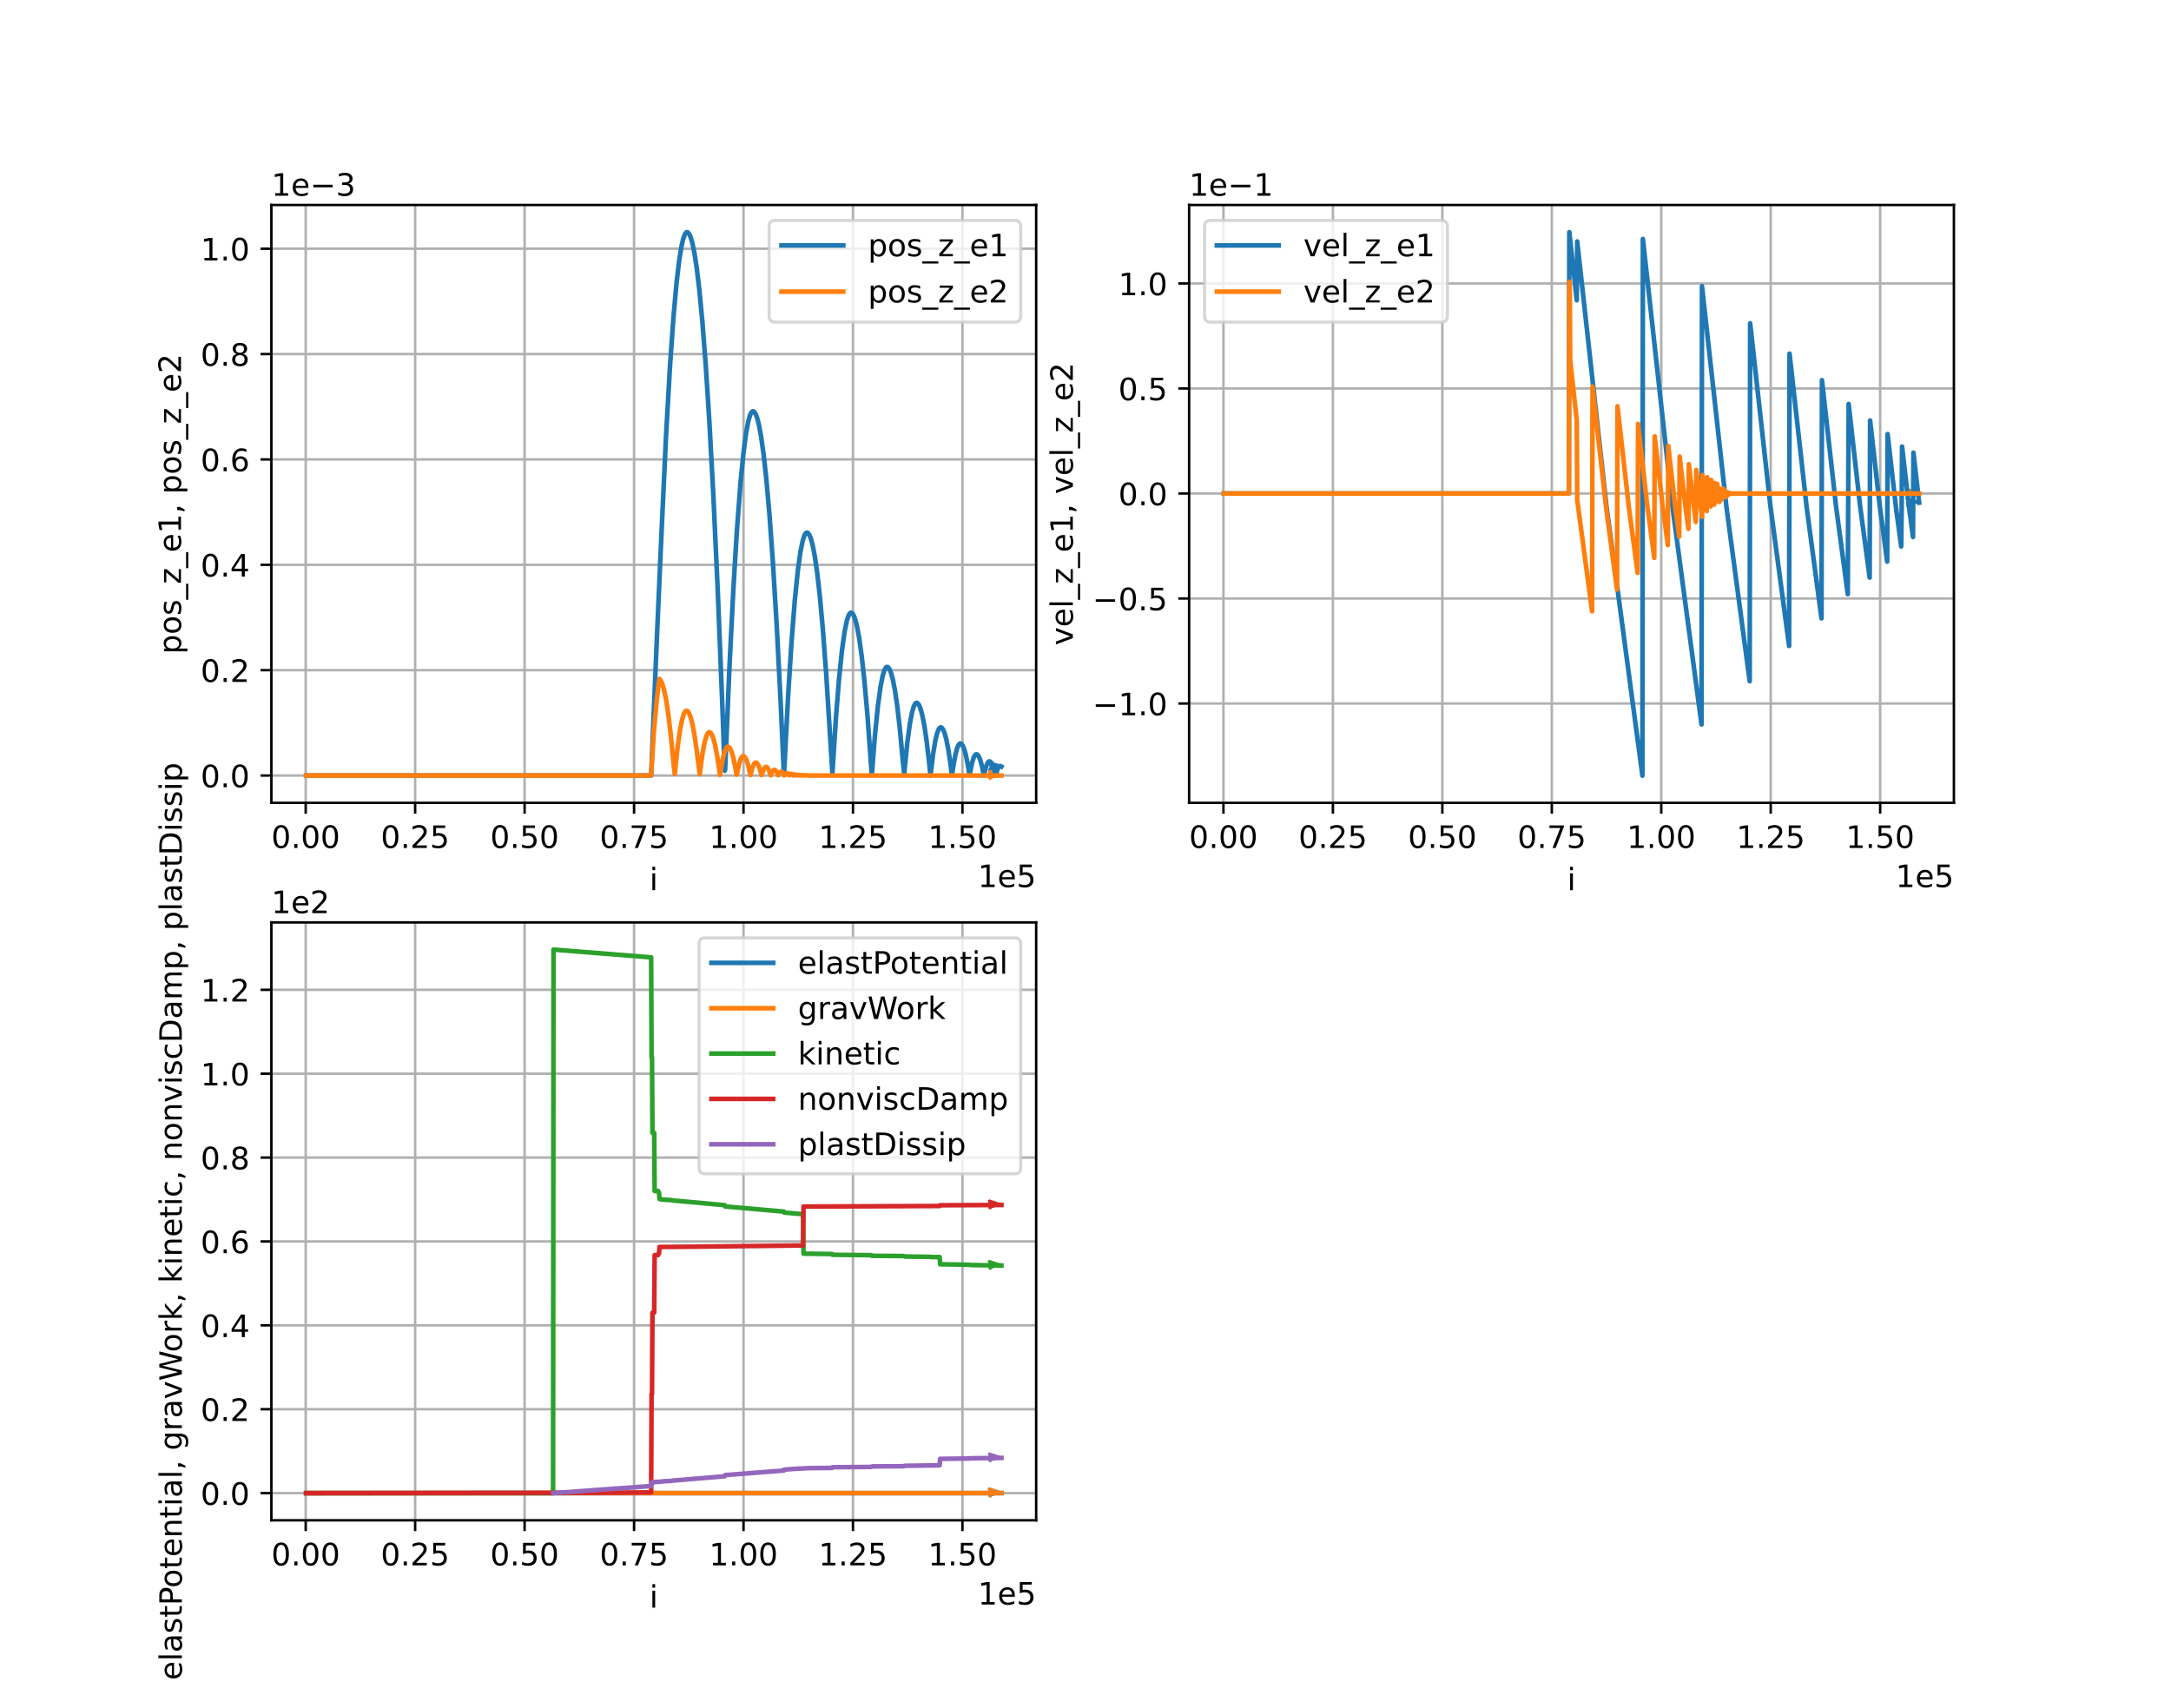 <?xml version="1.0" encoding="utf-8" standalone="no"?>
<!DOCTYPE svg PUBLIC "-//W3C//DTD SVG 1.1//EN"
  "http://www.w3.org/Graphics/SVG/1.1/DTD/svg11.dtd">
<!-- Created with matplotlib (https://matplotlib.org/) -->
<svg height="552.96pt" version="1.1" viewBox="0 0 702.72 552.96" width="702.72pt" xmlns="http://www.w3.org/2000/svg" xmlns:xlink="http://www.w3.org/1999/xlink">
 <defs>
  <style type="text/css">*{stroke-linecap:butt;stroke-linejoin:round;}</style>
 </defs>
 <g id="figure_1">
  <g id="patch_1">
   <path d="M 0 552.96 
L 702.72 552.96 
L 702.72 0 
L 0 0 
z
" style="fill:#ffffff;"/>
  </g>
  <g id="axes_1">
   <g id="patch_2">
    <path d="M 87.84 259.891 
L 335.389 259.891 
L 335.389 66.355 
L 87.84 66.355 
z
" style="fill:#ffffff;"/>
   </g>
   <g id="PathCollection_1">
    <defs>
     <path d="M 0 0 
L -3.873 -1.291 
L -3.227 0 
L -3.873 1.291 
" id="mcaf79cc9b2" style="stroke:#1f77b4;"/>
    </defs>
    <g clip-path="url(#p9f4c75de58)">
     <use style="fill:#1f77b4;stroke:#1f77b4;" x="324.137" xlink:href="#mcaf79cc9b2" y="248.142"/>
    </g>
   </g>
   <g id="PathCollection_2">
    <defs>
     <path d="M 0 0 
L -3.873 -1.291 
L -3.227 0 
L -3.873 1.291 
" id="m7004dfc307" style="stroke:#ff7f0e;"/>
    </defs>
    <g clip-path="url(#p9f4c75de58)">
     <use style="fill:#ff7f0e;stroke:#ff7f0e;" x="324.137" xlink:href="#m7004dfc307" y="251.05"/>
    </g>
   </g>
   <g id="matplotlib.axis_1">
    <g id="xtick_1">
     <g id="line2d_1">
      <path clip-path="url(#p9f4c75de58)" d="M 98.951 259.891 
L 98.951 66.355 
" style="fill:none;stroke:#b0b0b0;stroke-linecap:square;stroke-width:0.8;"/>
     </g>
     <g id="line2d_2">
      <defs>
       <path d="M 0 0 
L 0 3.5 
" id="md0cb480c53" style="stroke:#000000;stroke-width:0.8;"/>
      </defs>
      <g>
       <use style="stroke:#000000;stroke-width:0.8;" x="98.951" xlink:href="#md0cb480c53" y="259.891"/>
      </g>
     </g>
     <g id="text_1">
      <!-- 0.00 -->
      <g transform="translate(87.818 274.49)scale(0.1 -0.1)">
       <defs>
        <path d="M 31.781 66.406 
Q 24.172 66.406 20.328 58.906 
Q 16.5 51.422 16.5 36.375 
Q 16.5 21.391 20.328 13.891 
Q 24.172 6.391 31.781 6.391 
Q 39.453 6.391 43.281 13.891 
Q 47.125 21.391 47.125 36.375 
Q 47.125 51.422 43.281 58.906 
Q 39.453 66.406 31.781 66.406 
z
M 31.781 74.219 
Q 44.047 74.219 50.516 64.516 
Q 56.984 54.828 56.984 36.375 
Q 56.984 17.969 50.516 8.266 
Q 44.047 -1.422 31.781 -1.422 
Q 19.531 -1.422 13.062 8.266 
Q 6.594 17.969 6.594 36.375 
Q 6.594 54.828 13.062 64.516 
Q 19.531 74.219 31.781 74.219 
z
" id="DejaVuSans-48"/>
        <path d="M 10.688 12.406 
L 21 12.406 
L 21 0 
L 10.688 0 
z
" id="DejaVuSans-46"/>
       </defs>
       <use xlink:href="#DejaVuSans-48"/>
       <use x="63.623" xlink:href="#DejaVuSans-46"/>
       <use x="95.41" xlink:href="#DejaVuSans-48"/>
       <use x="159.033" xlink:href="#DejaVuSans-48"/>
      </g>
     </g>
    </g>
    <g id="xtick_2">
     <g id="line2d_3">
      <path clip-path="url(#p9f4c75de58)" d="M 134.379 259.891 
L 134.379 66.355 
" style="fill:none;stroke:#b0b0b0;stroke-linecap:square;stroke-width:0.8;"/>
     </g>
     <g id="line2d_4">
      <g>
       <use style="stroke:#000000;stroke-width:0.8;" x="134.379" xlink:href="#md0cb480c53" y="259.891"/>
      </g>
     </g>
     <g id="text_2">
      <!-- 0.25 -->
      <g transform="translate(123.247 274.49)scale(0.1 -0.1)">
       <defs>
        <path d="M 19.188 8.297 
L 53.609 8.297 
L 53.609 0 
L 7.328 0 
L 7.328 8.297 
Q 12.938 14.109 22.625 23.891 
Q 32.328 33.688 34.812 36.531 
Q 39.547 41.844 41.422 45.531 
Q 43.312 49.219 43.312 52.781 
Q 43.312 58.594 39.234 62.25 
Q 35.156 65.922 28.609 65.922 
Q 23.969 65.922 18.812 64.312 
Q 13.672 62.703 7.812 59.422 
L 7.812 69.391 
Q 13.766 71.781 18.938 73 
Q 24.125 74.219 28.422 74.219 
Q 39.75 74.219 46.484 68.547 
Q 53.219 62.891 53.219 53.422 
Q 53.219 48.922 51.531 44.891 
Q 49.859 40.875 45.406 35.406 
Q 44.188 33.984 37.641 27.219 
Q 31.109 20.453 19.188 8.297 
z
" id="DejaVuSans-50"/>
        <path d="M 10.797 72.906 
L 49.516 72.906 
L 49.516 64.594 
L 19.828 64.594 
L 19.828 46.734 
Q 21.969 47.469 24.109 47.828 
Q 26.266 48.188 28.422 48.188 
Q 40.625 48.188 47.75 41.5 
Q 54.891 34.812 54.891 23.391 
Q 54.891 11.625 47.562 5.094 
Q 40.234 -1.422 26.906 -1.422 
Q 22.312 -1.422 17.547 -0.641 
Q 12.797 0.141 7.719 1.703 
L 7.719 11.625 
Q 12.109 9.234 16.797 8.062 
Q 21.484 6.891 26.703 6.891 
Q 35.156 6.891 40.078 11.328 
Q 45.016 15.766 45.016 23.391 
Q 45.016 31 40.078 35.438 
Q 35.156 39.891 26.703 39.891 
Q 22.75 39.891 18.812 39.016 
Q 14.891 38.141 10.797 36.281 
z
" id="DejaVuSans-53"/>
       </defs>
       <use xlink:href="#DejaVuSans-48"/>
       <use x="63.623" xlink:href="#DejaVuSans-46"/>
       <use x="95.41" xlink:href="#DejaVuSans-50"/>
       <use x="159.033" xlink:href="#DejaVuSans-53"/>
      </g>
     </g>
    </g>
    <g id="xtick_3">
     <g id="line2d_5">
      <path clip-path="url(#p9f4c75de58)" d="M 169.808 259.891 
L 169.808 66.355 
" style="fill:none;stroke:#b0b0b0;stroke-linecap:square;stroke-width:0.8;"/>
     </g>
     <g id="line2d_6">
      <g>
       <use style="stroke:#000000;stroke-width:0.8;" x="169.808" xlink:href="#md0cb480c53" y="259.891"/>
      </g>
     </g>
     <g id="text_3">
      <!-- 0.50 -->
      <g transform="translate(158.676 274.49)scale(0.1 -0.1)">
       <use xlink:href="#DejaVuSans-48"/>
       <use x="63.623" xlink:href="#DejaVuSans-46"/>
       <use x="95.41" xlink:href="#DejaVuSans-53"/>
       <use x="159.033" xlink:href="#DejaVuSans-48"/>
      </g>
     </g>
    </g>
    <g id="xtick_4">
     <g id="line2d_7">
      <path clip-path="url(#p9f4c75de58)" d="M 205.237 259.891 
L 205.237 66.355 
" style="fill:none;stroke:#b0b0b0;stroke-linecap:square;stroke-width:0.8;"/>
     </g>
     <g id="line2d_8">
      <g>
       <use style="stroke:#000000;stroke-width:0.8;" x="205.237" xlink:href="#md0cb480c53" y="259.891"/>
      </g>
     </g>
     <g id="text_4">
      <!-- 0.75 -->
      <g transform="translate(194.105 274.49)scale(0.1 -0.1)">
       <defs>
        <path d="M 8.203 72.906 
L 55.078 72.906 
L 55.078 68.703 
L 28.609 0 
L 18.312 0 
L 43.219 64.594 
L 8.203 64.594 
z
" id="DejaVuSans-55"/>
       </defs>
       <use xlink:href="#DejaVuSans-48"/>
       <use x="63.623" xlink:href="#DejaVuSans-46"/>
       <use x="95.41" xlink:href="#DejaVuSans-55"/>
       <use x="159.033" xlink:href="#DejaVuSans-53"/>
      </g>
     </g>
    </g>
    <g id="xtick_5">
     <g id="line2d_9">
      <path clip-path="url(#p9f4c75de58)" d="M 240.666 259.891 
L 240.666 66.355 
" style="fill:none;stroke:#b0b0b0;stroke-linecap:square;stroke-width:0.8;"/>
     </g>
     <g id="line2d_10">
      <g>
       <use style="stroke:#000000;stroke-width:0.8;" x="240.666" xlink:href="#md0cb480c53" y="259.891"/>
      </g>
     </g>
     <g id="text_5">
      <!-- 1.00 -->
      <g transform="translate(229.533 274.49)scale(0.1 -0.1)">
       <defs>
        <path d="M 12.406 8.297 
L 28.516 8.297 
L 28.516 63.922 
L 10.984 60.406 
L 10.984 69.391 
L 28.422 72.906 
L 38.281 72.906 
L 38.281 8.297 
L 54.391 8.297 
L 54.391 0 
L 12.406 0 
z
" id="DejaVuSans-49"/>
       </defs>
       <use xlink:href="#DejaVuSans-49"/>
       <use x="63.623" xlink:href="#DejaVuSans-46"/>
       <use x="95.41" xlink:href="#DejaVuSans-48"/>
       <use x="159.033" xlink:href="#DejaVuSans-48"/>
      </g>
     </g>
    </g>
    <g id="xtick_6">
     <g id="line2d_11">
      <path clip-path="url(#p9f4c75de58)" d="M 276.095 259.891 
L 276.095 66.355 
" style="fill:none;stroke:#b0b0b0;stroke-linecap:square;stroke-width:0.8;"/>
     </g>
     <g id="line2d_12">
      <g>
       <use style="stroke:#000000;stroke-width:0.8;" x="276.095" xlink:href="#md0cb480c53" y="259.891"/>
      </g>
     </g>
     <g id="text_6">
      <!-- 1.25 -->
      <g transform="translate(264.962 274.49)scale(0.1 -0.1)">
       <use xlink:href="#DejaVuSans-49"/>
       <use x="63.623" xlink:href="#DejaVuSans-46"/>
       <use x="95.41" xlink:href="#DejaVuSans-50"/>
       <use x="159.033" xlink:href="#DejaVuSans-53"/>
      </g>
     </g>
    </g>
    <g id="xtick_7">
     <g id="line2d_13">
      <path clip-path="url(#p9f4c75de58)" d="M 311.524 259.891 
L 311.524 66.355 
" style="fill:none;stroke:#b0b0b0;stroke-linecap:square;stroke-width:0.8;"/>
     </g>
     <g id="line2d_14">
      <g>
       <use style="stroke:#000000;stroke-width:0.8;" x="311.524" xlink:href="#md0cb480c53" y="259.891"/>
      </g>
     </g>
     <g id="text_7">
      <!-- 1.50 -->
      <g transform="translate(300.391 274.49)scale(0.1 -0.1)">
       <use xlink:href="#DejaVuSans-49"/>
       <use x="63.623" xlink:href="#DejaVuSans-46"/>
       <use x="95.41" xlink:href="#DejaVuSans-53"/>
       <use x="159.033" xlink:href="#DejaVuSans-48"/>
      </g>
     </g>
    </g>
    <g id="text_8">
     <!-- i -->
     <g transform="translate(210.225 288.168)scale(0.1 -0.1)">
      <defs>
       <path d="M 9.422 54.688 
L 18.406 54.688 
L 18.406 0 
L 9.422 0 
z
M 9.422 75.984 
L 18.406 75.984 
L 18.406 64.594 
L 9.422 64.594 
z
" id="DejaVuSans-105"/>
      </defs>
      <use xlink:href="#DejaVuSans-105"/>
     </g>
    </g>
    <g id="text_9">
     <!-- 1e5 -->
     <g transform="translate(316.511 287.168)scale(0.1 -0.1)">
      <defs>
       <path d="M 56.203 29.594 
L 56.203 25.203 
L 14.891 25.203 
Q 15.484 15.922 20.484 11.062 
Q 25.484 6.203 34.422 6.203 
Q 39.594 6.203 44.453 7.469 
Q 49.312 8.734 54.109 11.281 
L 54.109 2.781 
Q 49.266 0.734 44.188 -0.344 
Q 39.109 -1.422 33.891 -1.422 
Q 20.797 -1.422 13.156 6.188 
Q 5.516 13.812 5.516 26.812 
Q 5.516 40.234 12.766 48.109 
Q 20.016 56 32.328 56 
Q 43.359 56 49.781 48.891 
Q 56.203 41.797 56.203 29.594 
z
M 47.219 32.234 
Q 47.125 39.594 43.094 43.984 
Q 39.062 48.391 32.422 48.391 
Q 24.906 48.391 20.391 44.141 
Q 15.875 39.891 15.188 32.172 
z
" id="DejaVuSans-101"/>
      </defs>
      <use xlink:href="#DejaVuSans-49"/>
      <use x="63.623" xlink:href="#DejaVuSans-101"/>
      <use x="125.146" xlink:href="#DejaVuSans-53"/>
     </g>
    </g>
   </g>
   <g id="matplotlib.axis_2">
    <g id="ytick_1">
     <g id="line2d_15">
      <path clip-path="url(#p9f4c75de58)" d="M 87.84 251.05 
L 335.389 251.05 
" style="fill:none;stroke:#b0b0b0;stroke-linecap:square;stroke-width:0.8;"/>
     </g>
     <g id="line2d_16">
      <defs>
       <path d="M 0 0 
L -3.5 0 
" id="m64c8374b6d" style="stroke:#000000;stroke-width:0.8;"/>
      </defs>
      <g>
       <use style="stroke:#000000;stroke-width:0.8;" x="87.84" xlink:href="#m64c8374b6d" y="251.05"/>
      </g>
     </g>
     <g id="text_10">
      <!-- 0.0 -->
      <g transform="translate(64.937 254.85)scale(0.1 -0.1)">
       <use xlink:href="#DejaVuSans-48"/>
       <use x="63.623" xlink:href="#DejaVuSans-46"/>
       <use x="95.41" xlink:href="#DejaVuSans-48"/>
      </g>
     </g>
    </g>
    <g id="ytick_2">
     <g id="line2d_17">
      <path clip-path="url(#p9f4c75de58)" d="M 87.84 216.944 
L 335.389 216.944 
" style="fill:none;stroke:#b0b0b0;stroke-linecap:square;stroke-width:0.8;"/>
     </g>
     <g id="line2d_18">
      <g>
       <use style="stroke:#000000;stroke-width:0.8;" x="87.84" xlink:href="#m64c8374b6d" y="216.944"/>
      </g>
     </g>
     <g id="text_11">
      <!-- 0.2 -->
      <g transform="translate(64.937 220.743)scale(0.1 -0.1)">
       <use xlink:href="#DejaVuSans-48"/>
       <use x="63.623" xlink:href="#DejaVuSans-46"/>
       <use x="95.41" xlink:href="#DejaVuSans-50"/>
      </g>
     </g>
    </g>
    <g id="ytick_3">
     <g id="line2d_19">
      <path clip-path="url(#p9f4c75de58)" d="M 87.84 182.837 
L 335.389 182.837 
" style="fill:none;stroke:#b0b0b0;stroke-linecap:square;stroke-width:0.8;"/>
     </g>
     <g id="line2d_20">
      <g>
       <use style="stroke:#000000;stroke-width:0.8;" x="87.84" xlink:href="#m64c8374b6d" y="182.837"/>
      </g>
     </g>
     <g id="text_12">
      <!-- 0.4 -->
      <g transform="translate(64.937 186.636)scale(0.1 -0.1)">
       <defs>
        <path d="M 37.797 64.312 
L 12.891 25.391 
L 37.797 25.391 
z
M 35.203 72.906 
L 47.609 72.906 
L 47.609 25.391 
L 58.016 25.391 
L 58.016 17.188 
L 47.609 17.188 
L 47.609 0 
L 37.797 0 
L 37.797 17.188 
L 4.891 17.188 
L 4.891 26.703 
z
" id="DejaVuSans-52"/>
       </defs>
       <use xlink:href="#DejaVuSans-48"/>
       <use x="63.623" xlink:href="#DejaVuSans-46"/>
       <use x="95.41" xlink:href="#DejaVuSans-52"/>
      </g>
     </g>
    </g>
    <g id="ytick_4">
     <g id="line2d_21">
      <path clip-path="url(#p9f4c75de58)" d="M 87.84 148.73 
L 335.389 148.73 
" style="fill:none;stroke:#b0b0b0;stroke-linecap:square;stroke-width:0.8;"/>
     </g>
     <g id="line2d_22">
      <g>
       <use style="stroke:#000000;stroke-width:0.8;" x="87.84" xlink:href="#m64c8374b6d" y="148.73"/>
      </g>
     </g>
     <g id="text_13">
      <!-- 0.6 -->
      <g transform="translate(64.937 152.53)scale(0.1 -0.1)">
       <defs>
        <path d="M 33.016 40.375 
Q 26.375 40.375 22.484 35.828 
Q 18.609 31.297 18.609 23.391 
Q 18.609 15.531 22.484 10.953 
Q 26.375 6.391 33.016 6.391 
Q 39.656 6.391 43.531 10.953 
Q 47.406 15.531 47.406 23.391 
Q 47.406 31.297 43.531 35.828 
Q 39.656 40.375 33.016 40.375 
z
M 52.594 71.297 
L 52.594 62.312 
Q 48.875 64.062 45.094 64.984 
Q 41.312 65.922 37.594 65.922 
Q 27.828 65.922 22.672 59.328 
Q 17.531 52.734 16.797 39.406 
Q 19.672 43.656 24.016 45.922 
Q 28.375 48.188 33.594 48.188 
Q 44.578 48.188 50.953 41.516 
Q 57.328 34.859 57.328 23.391 
Q 57.328 12.156 50.688 5.359 
Q 44.047 -1.422 33.016 -1.422 
Q 20.359 -1.422 13.672 8.266 
Q 6.984 17.969 6.984 36.375 
Q 6.984 53.656 15.188 63.938 
Q 23.391 74.219 37.203 74.219 
Q 40.922 74.219 44.703 73.484 
Q 48.484 72.75 52.594 71.297 
z
" id="DejaVuSans-54"/>
       </defs>
       <use xlink:href="#DejaVuSans-48"/>
       <use x="63.623" xlink:href="#DejaVuSans-46"/>
       <use x="95.41" xlink:href="#DejaVuSans-54"/>
      </g>
     </g>
    </g>
    <g id="ytick_5">
     <g id="line2d_23">
      <path clip-path="url(#p9f4c75de58)" d="M 87.84 114.624 
L 335.389 114.624 
" style="fill:none;stroke:#b0b0b0;stroke-linecap:square;stroke-width:0.8;"/>
     </g>
     <g id="line2d_24">
      <g>
       <use style="stroke:#000000;stroke-width:0.8;" x="87.84" xlink:href="#m64c8374b6d" y="114.624"/>
      </g>
     </g>
     <g id="text_14">
      <!-- 0.8 -->
      <g transform="translate(64.937 118.423)scale(0.1 -0.1)">
       <defs>
        <path d="M 31.781 34.625 
Q 24.75 34.625 20.719 30.859 
Q 16.703 27.094 16.703 20.516 
Q 16.703 13.922 20.719 10.156 
Q 24.75 6.391 31.781 6.391 
Q 38.812 6.391 42.859 10.172 
Q 46.922 13.969 46.922 20.516 
Q 46.922 27.094 42.891 30.859 
Q 38.875 34.625 31.781 34.625 
z
M 21.922 38.812 
Q 15.578 40.375 12.031 44.719 
Q 8.5 49.078 8.5 55.328 
Q 8.5 64.062 14.719 69.141 
Q 20.953 74.219 31.781 74.219 
Q 42.672 74.219 48.875 69.141 
Q 55.078 64.062 55.078 55.328 
Q 55.078 49.078 51.531 44.719 
Q 48 40.375 41.703 38.812 
Q 48.828 37.156 52.797 32.312 
Q 56.781 27.484 56.781 20.516 
Q 56.781 9.906 50.312 4.234 
Q 43.844 -1.422 31.781 -1.422 
Q 19.734 -1.422 13.25 4.234 
Q 6.781 9.906 6.781 20.516 
Q 6.781 27.484 10.781 32.312 
Q 14.797 37.156 21.922 38.812 
z
M 18.312 54.391 
Q 18.312 48.734 21.844 45.562 
Q 25.391 42.391 31.781 42.391 
Q 38.141 42.391 41.719 45.562 
Q 45.312 48.734 45.312 54.391 
Q 45.312 60.062 41.719 63.234 
Q 38.141 66.406 31.781 66.406 
Q 25.391 66.406 21.844 63.234 
Q 18.312 60.062 18.312 54.391 
z
" id="DejaVuSans-56"/>
       </defs>
       <use xlink:href="#DejaVuSans-48"/>
       <use x="63.623" xlink:href="#DejaVuSans-46"/>
       <use x="95.41" xlink:href="#DejaVuSans-56"/>
      </g>
     </g>
    </g>
    <g id="ytick_6">
     <g id="line2d_25">
      <path clip-path="url(#p9f4c75de58)" d="M 87.84 80.517 
L 335.389 80.517 
" style="fill:none;stroke:#b0b0b0;stroke-linecap:square;stroke-width:0.8;"/>
     </g>
     <g id="line2d_26">
      <g>
       <use style="stroke:#000000;stroke-width:0.8;" x="87.84" xlink:href="#m64c8374b6d" y="80.517"/>
      </g>
     </g>
     <g id="text_15">
      <!-- 1.0 -->
      <g transform="translate(64.937 84.316)scale(0.1 -0.1)">
       <use xlink:href="#DejaVuSans-49"/>
       <use x="63.623" xlink:href="#DejaVuSans-46"/>
       <use x="95.41" xlink:href="#DejaVuSans-48"/>
      </g>
     </g>
    </g>
    <g id="text_16">
     <!-- pos_z_e1, pos_z_e2 -->
     <g transform="translate(58.579 211.742)rotate(-90)scale(0.1 -0.1)">
      <defs>
       <path d="M 18.109 8.203 
L 18.109 -20.797 
L 9.078 -20.797 
L 9.078 54.688 
L 18.109 54.688 
L 18.109 46.391 
Q 20.953 51.266 25.266 53.625 
Q 29.594 56 35.594 56 
Q 45.562 56 51.781 48.094 
Q 58.016 40.188 58.016 27.297 
Q 58.016 14.406 51.781 6.484 
Q 45.562 -1.422 35.594 -1.422 
Q 29.594 -1.422 25.266 0.953 
Q 20.953 3.328 18.109 8.203 
z
M 48.688 27.297 
Q 48.688 37.203 44.609 42.844 
Q 40.531 48.484 33.406 48.484 
Q 26.266 48.484 22.188 42.844 
Q 18.109 37.203 18.109 27.297 
Q 18.109 17.391 22.188 11.75 
Q 26.266 6.109 33.406 6.109 
Q 40.531 6.109 44.609 11.75 
Q 48.688 17.391 48.688 27.297 
z
" id="DejaVuSans-112"/>
       <path d="M 30.609 48.391 
Q 23.391 48.391 19.188 42.75 
Q 14.984 37.109 14.984 27.297 
Q 14.984 17.484 19.156 11.844 
Q 23.344 6.203 30.609 6.203 
Q 37.797 6.203 41.984 11.859 
Q 46.188 17.531 46.188 27.297 
Q 46.188 37.016 41.984 42.703 
Q 37.797 48.391 30.609 48.391 
z
M 30.609 56 
Q 42.328 56 49.016 48.375 
Q 55.719 40.766 55.719 27.297 
Q 55.719 13.875 49.016 6.219 
Q 42.328 -1.422 30.609 -1.422 
Q 18.844 -1.422 12.172 6.219 
Q 5.516 13.875 5.516 27.297 
Q 5.516 40.766 12.172 48.375 
Q 18.844 56 30.609 56 
z
" id="DejaVuSans-111"/>
       <path d="M 44.281 53.078 
L 44.281 44.578 
Q 40.484 46.531 36.375 47.5 
Q 32.281 48.484 27.875 48.484 
Q 21.188 48.484 17.844 46.438 
Q 14.5 44.391 14.5 40.281 
Q 14.5 37.156 16.891 35.375 
Q 19.281 33.594 26.516 31.984 
L 29.594 31.297 
Q 39.156 29.25 43.188 25.516 
Q 47.219 21.781 47.219 15.094 
Q 47.219 7.469 41.188 3.016 
Q 35.156 -1.422 24.609 -1.422 
Q 20.219 -1.422 15.453 -0.562 
Q 10.688 0.297 5.422 2 
L 5.422 11.281 
Q 10.406 8.688 15.234 7.391 
Q 20.062 6.109 24.812 6.109 
Q 31.156 6.109 34.562 8.281 
Q 37.984 10.453 37.984 14.406 
Q 37.984 18.062 35.516 20.016 
Q 33.062 21.969 24.703 23.781 
L 21.578 24.516 
Q 13.234 26.266 9.516 29.906 
Q 5.812 33.547 5.812 39.891 
Q 5.812 47.609 11.281 51.797 
Q 16.75 56 26.812 56 
Q 31.781 56 36.172 55.266 
Q 40.578 54.547 44.281 53.078 
z
" id="DejaVuSans-115"/>
       <path d="M 50.984 -16.609 
L 50.984 -23.578 
L -0.984 -23.578 
L -0.984 -16.609 
z
" id="DejaVuSans-95"/>
       <path d="M 5.516 54.688 
L 48.188 54.688 
L 48.188 46.484 
L 14.406 7.172 
L 48.188 7.172 
L 48.188 0 
L 4.297 0 
L 4.297 8.203 
L 38.094 47.516 
L 5.516 47.516 
z
" id="DejaVuSans-122"/>
       <path d="M 11.719 12.406 
L 22.016 12.406 
L 22.016 4 
L 14.016 -11.625 
L 7.719 -11.625 
L 11.719 4 
z
" id="DejaVuSans-44"/>
       <path id="DejaVuSans-32"/>
      </defs>
      <use xlink:href="#DejaVuSans-112"/>
      <use x="63.477" xlink:href="#DejaVuSans-111"/>
      <use x="124.658" xlink:href="#DejaVuSans-115"/>
      <use x="176.758" xlink:href="#DejaVuSans-95"/>
      <use x="226.758" xlink:href="#DejaVuSans-122"/>
      <use x="279.248" xlink:href="#DejaVuSans-95"/>
      <use x="329.248" xlink:href="#DejaVuSans-101"/>
      <use x="390.771" xlink:href="#DejaVuSans-49"/>
      <use x="454.395" xlink:href="#DejaVuSans-44"/>
      <use x="486.182" xlink:href="#DejaVuSans-32"/>
      <use x="517.969" xlink:href="#DejaVuSans-112"/>
      <use x="581.445" xlink:href="#DejaVuSans-111"/>
      <use x="642.627" xlink:href="#DejaVuSans-115"/>
      <use x="694.727" xlink:href="#DejaVuSans-95"/>
      <use x="744.727" xlink:href="#DejaVuSans-122"/>
      <use x="797.217" xlink:href="#DejaVuSans-95"/>
      <use x="847.217" xlink:href="#DejaVuSans-101"/>
      <use x="908.74" xlink:href="#DejaVuSans-50"/>
     </g>
    </g>
    <g id="text_17">
     <!-- 1e−3 -->
     <g transform="translate(87.84 63.355)scale(0.1 -0.1)">
      <defs>
       <path d="M 10.594 35.5 
L 73.188 35.5 
L 73.188 27.203 
L 10.594 27.203 
z
" id="DejaVuSans-8722"/>
       <path d="M 40.578 39.312 
Q 47.656 37.797 51.625 33 
Q 55.609 28.219 55.609 21.188 
Q 55.609 10.406 48.188 4.484 
Q 40.766 -1.422 27.094 -1.422 
Q 22.516 -1.422 17.656 -0.516 
Q 12.797 0.391 7.625 2.203 
L 7.625 11.719 
Q 11.719 9.328 16.594 8.109 
Q 21.484 6.891 26.812 6.891 
Q 36.078 6.891 40.938 10.547 
Q 45.797 14.203 45.797 21.188 
Q 45.797 27.641 41.281 31.266 
Q 36.766 34.906 28.719 34.906 
L 20.219 34.906 
L 20.219 43.016 
L 29.109 43.016 
Q 36.375 43.016 40.234 45.922 
Q 44.094 48.828 44.094 54.297 
Q 44.094 59.906 40.109 62.906 
Q 36.141 65.922 28.719 65.922 
Q 24.656 65.922 20.016 65.031 
Q 15.375 64.156 9.812 62.312 
L 9.812 71.094 
Q 15.438 72.656 20.344 73.438 
Q 25.25 74.219 29.594 74.219 
Q 40.828 74.219 47.359 69.109 
Q 53.906 64.016 53.906 55.328 
Q 53.906 49.266 50.438 45.094 
Q 46.969 40.922 40.578 39.312 
z
" id="DejaVuSans-51"/>
      </defs>
      <use xlink:href="#DejaVuSans-49"/>
      <use x="63.623" xlink:href="#DejaVuSans-101"/>
      <use x="125.146" xlink:href="#DejaVuSans-8722"/>
      <use x="208.936" xlink:href="#DejaVuSans-51"/>
     </g>
    </g>
   </g>
   <g id="line2d_27">
    <path clip-path="url(#p9f4c75de58)" d="M 99.092 251.051 
L 210.764 251.05 
L 212.748 203.561 
L 214.165 171.591 
L 215.583 141.162 
L 216.858 118.693 
L 217.992 102.63 
L 218.984 91.595 
L 219.834 84.379 
L 220.543 79.947 
L 221.11 77.437 
L 221.676 75.846 
L 222.102 75.257 
L 222.385 75.152 
L 222.668 75.255 
L 223.094 75.761 
L 223.519 76.691 
L 224.086 78.589 
L 224.794 82.021 
L 225.503 86.628 
L 226.353 93.711 
L 227.345 104.114 
L 228.479 118.827 
L 229.612 136.55 
L 230.888 160.089 
L 232.305 190.713 
L 233.864 229.834 
L 234.572 249.499 
L 234.714 249.194 
L 236.131 215.533 
L 237.407 190.156 
L 238.541 171.509 
L 239.674 156.542 
L 240.666 146.466 
L 241.517 140.071 
L 242.225 136.324 
L 242.792 134.361 
L 243.217 133.493 
L 243.642 133.143 
L 243.926 133.185 
L 244.209 133.418 
L 244.634 134.119 
L 245.059 135.244 
L 245.626 137.402 
L 246.335 141.159 
L 247.185 147.219 
L 248.035 154.974 
L 249.028 166.162 
L 250.161 181.771 
L 251.437 202.931 
L 252.712 227.901 
L 253.704 249.958 
L 253.846 249.373 
L 255.121 224.925 
L 256.255 207.103 
L 257.247 194.528 
L 258.239 184.771 
L 259.089 178.651 
L 259.798 175.132 
L 260.365 173.352 
L 260.79 172.621 
L 261.073 172.421 
L 261.357 172.443 
L 261.64 172.656 
L 262.065 173.328 
L 262.491 174.424 
L 263.057 176.543 
L 263.766 180.251 
L 264.475 185.135 
L 265.325 192.549 
L 266.317 203.339 
L 267.451 218.494 
L 268.584 236.66 
L 269.435 250.234 
L 270.568 232.529 
L 271.56 220.057 
L 272.552 210.402 
L 273.403 204.37 
L 274.111 200.924 
L 274.678 199.203 
L 275.103 198.515 
L 275.387 198.345 
L 275.67 198.392 
L 275.954 198.629 
L 276.379 199.337 
L 276.804 200.469 
L 277.371 202.636 
L 278.079 206.404 
L 278.93 212.479 
L 279.78 220.247 
L 280.772 231.451 
L 281.906 247.078 
L 282.189 250.908 
L 283.181 238.268 
L 284.173 228.445 
L 285.023 222.269 
L 285.732 218.703 
L 286.299 216.885 
L 286.724 216.126 
L 287.007 215.908 
L 287.291 215.913 
L 287.574 216.11 
L 287.999 216.76 
L 288.424 217.832 
L 288.991 219.921 
L 289.7 223.591 
L 290.409 228.438 
L 291.259 235.806 
L 292.251 246.543 
L 292.676 250.518 
L 293.668 240.538 
L 294.518 234.227 
L 295.227 230.549 
L 295.794 228.642 
L 296.219 227.816 
L 296.502 227.552 
L 296.786 227.516 
L 297.069 227.677 
L 297.494 228.271 
L 297.919 229.289 
L 298.486 231.305 
L 299.195 234.883 
L 299.903 239.638 
L 300.754 246.896 
L 301.179 251.094 
L 302.029 244.086 
L 302.738 239.819 
L 303.305 237.442 
L 303.872 235.984 
L 304.297 235.494 
L 304.58 235.453 
L 304.864 235.61 
L 305.289 236.197 
L 305.714 237.208 
L 306.281 239.215 
L 306.989 242.782 
L 307.698 247.525 
L 308.123 250.936 
L 308.548 248.221 
L 309.257 244.277 
L 309.824 242.156 
L 310.249 241.17 
L 310.674 240.701 
L 310.957 240.673 
L 311.241 240.84 
L 311.666 241.445 
L 312.091 242.473 
L 312.658 244.502 
L 313.366 248.097 
L 313.792 250.818 
L 313.933 250.482 
L 314.642 246.936 
L 315.209 245.134 
L 315.634 244.386 
L 315.917 244.175 
L 316.201 244.187 
L 316.484 244.391 
L 316.909 245.05 
L 317.335 246.132 
L 317.901 248.233 
L 318.468 251.077 
L 319.177 248.16 
L 319.602 247.086 
L 320.027 246.531 
L 320.311 246.448 
L 320.594 246.568 
L 321.019 247.102 
L 321.444 248.059 
L 322.011 249.994 
L 322.295 250.944 
L 322.861 249.06 
L 323.287 248.25 
L 323.57 247.998 
L 323.853 247.972 
L 324.137 248.142 
L 324.137 248.142 
" style="fill:none;stroke:#1f77b4;stroke-linecap:square;stroke-width:1.5;"/>
   </g>
   <g id="line2d_28"/>
   <g id="line2d_29">
    <path clip-path="url(#p9f4c75de58)" d="M 99.092 251.051 
L 210.764 251.05 
L 211.615 237.139 
L 212.607 226.389 
L 213.315 220.436 
L 213.457 219.779 
L 213.882 220.264 
L 214.307 221.173 
L 214.874 223.043 
L 215.583 226.44 
L 216.291 231.012 
L 217.141 238.052 
L 218.133 248.406 
L 218.417 250.564 
L 219.267 242.387 
L 220.117 236.28 
L 220.826 232.773 
L 221.393 231.002 
L 221.818 230.278 
L 222.102 230.083 
L 222.385 230.108 
L 222.668 230.325 
L 223.094 231.003 
L 223.519 232.104 
L 224.086 234.231 
L 224.794 237.948 
L 225.503 242.842 
L 226.495 250.64 
L 227.345 244.162 
L 228.054 240.345 
L 228.62 238.326 
L 229.046 237.416 
L 229.471 237.023 
L 229.754 237.041 
L 230.038 237.251 
L 230.463 237.918 
L 230.888 239.008 
L 231.455 241.121 
L 232.163 244.82 
L 232.872 249.695 
L 233.014 250.812 
L 233.155 250.357 
L 233.864 246.082 
L 234.431 243.698 
L 234.998 242.233 
L 235.423 241.739 
L 235.706 241.694 
L 235.99 241.848 
L 236.415 242.431 
L 236.84 243.438 
L 237.407 245.439 
L 238.115 248.999 
L 238.399 250.752 
L 238.541 250.575 
L 239.249 247.195 
L 239.816 245.526 
L 240.241 244.878 
L 240.525 244.733 
L 240.808 244.803 
L 241.091 245.061 
L 241.517 245.802 
L 242.083 247.447 
L 242.65 249.846 
L 242.934 250.883 
L 243.501 248.616 
L 244.067 247.27 
L 244.493 246.864 
L 244.776 246.873 
L 245.059 247.075 
L 245.485 247.731 
L 245.91 248.81 
L 246.477 250.908 
L 246.618 250.687 
L 247.185 249.026 
L 247.61 248.384 
L 247.894 248.244 
L 248.177 248.317 
L 248.461 248.578 
L 248.886 249.324 
L 249.453 250.976 
L 249.878 249.998 
L 250.303 249.341 
L 250.586 249.191 
L 250.87 249.255 
L 251.153 249.509 
L 251.578 250.242 
L 251.862 250.966 
L 252.145 250.496 
L 252.57 249.912 
L 252.854 249.81 
L 253.137 249.915 
L 253.562 250.425 
L 253.846 251 
L 254.554 250.236 
L 254.838 250.27 
L 255.121 250.494 
L 255.546 250.967 
L 255.972 250.528 
L 256.255 250.518 
L 256.538 250.702 
L 256.822 251.052 
L 257.247 250.691 
L 257.53 250.727 
L 257.956 250.998 
L 258.239 250.812 
L 258.522 250.846 
L 258.806 251.049 
L 259.089 250.889 
L 259.373 250.945 
L 259.514 251.044 
L 259.94 250.957 
L 260.223 251.006 
L 260.506 250.998 
L 260.79 251.003 
L 262.491 251.05 
L 324.137 251.05 
L 324.137 251.05 
" style="fill:none;stroke:#ff7f0e;stroke-linecap:square;stroke-width:1.5;"/>
   </g>
   <g id="line2d_30"/>
   <g id="patch_3">
    <path d="M 87.84 259.891 
L 87.84 66.355 
" style="fill:none;stroke:#000000;stroke-linecap:square;stroke-linejoin:miter;stroke-width:0.8;"/>
   </g>
   <g id="patch_4">
    <path d="M 335.389 259.891 
L 335.389 66.355 
" style="fill:none;stroke:#000000;stroke-linecap:square;stroke-linejoin:miter;stroke-width:0.8;"/>
   </g>
   <g id="patch_5">
    <path d="M 87.84 259.891 
L 335.389 259.891 
" style="fill:none;stroke:#000000;stroke-linecap:square;stroke-linejoin:miter;stroke-width:0.8;"/>
   </g>
   <g id="patch_6">
    <path d="M 87.84 66.355 
L 335.389 66.355 
" style="fill:none;stroke:#000000;stroke-linecap:square;stroke-linejoin:miter;stroke-width:0.8;"/>
   </g>
   <g id="legend_1">
    <g id="patch_7">
     <path d="M 250.948 104.268 
L 328.389 104.268 
Q 330.389 104.268 330.389 102.268 
L 330.389 73.355 
Q 330.389 71.355 328.389 71.355 
L 250.948 71.355 
Q 248.948 71.355 248.948 73.355 
L 248.948 102.268 
Q 248.948 104.268 250.948 104.268 
z
" style="fill:#ffffff;opacity:0.8;stroke:#cccccc;stroke-linejoin:miter;"/>
    </g>
    <g id="line2d_31">
     <path d="M 252.948 79.454 
L 272.948 79.454 
" style="fill:none;stroke:#1f77b4;stroke-linecap:square;stroke-width:1.5;"/>
    </g>
    <g id="line2d_32"/>
    <g id="text_18">
     <!-- pos_z_e1 -->
     <g transform="translate(280.948 82.954)scale(0.1 -0.1)">
      <use xlink:href="#DejaVuSans-112"/>
      <use x="63.477" xlink:href="#DejaVuSans-111"/>
      <use x="124.658" xlink:href="#DejaVuSans-115"/>
      <use x="176.758" xlink:href="#DejaVuSans-95"/>
      <use x="226.758" xlink:href="#DejaVuSans-122"/>
      <use x="279.248" xlink:href="#DejaVuSans-95"/>
      <use x="329.248" xlink:href="#DejaVuSans-101"/>
      <use x="390.771" xlink:href="#DejaVuSans-49"/>
     </g>
    </g>
    <g id="line2d_33">
     <path d="M 252.948 94.41 
L 272.948 94.41 
" style="fill:none;stroke:#ff7f0e;stroke-linecap:square;stroke-width:1.5;"/>
    </g>
    <g id="line2d_34"/>
    <g id="text_19">
     <!-- pos_z_e2 -->
     <g transform="translate(280.948 97.91)scale(0.1 -0.1)">
      <use xlink:href="#DejaVuSans-112"/>
      <use x="63.477" xlink:href="#DejaVuSans-111"/>
      <use x="124.658" xlink:href="#DejaVuSans-115"/>
      <use x="176.758" xlink:href="#DejaVuSans-95"/>
      <use x="226.758" xlink:href="#DejaVuSans-122"/>
      <use x="279.248" xlink:href="#DejaVuSans-95"/>
      <use x="329.248" xlink:href="#DejaVuSans-101"/>
      <use x="390.771" xlink:href="#DejaVuSans-50"/>
     </g>
    </g>
   </g>
  </g>
  <g id="axes_2">
   <g id="patch_8">
    <path d="M 384.899 259.891 
L 632.448 259.891 
L 632.448 66.355 
L 384.899 66.355 
z
" style="fill:#ffffff;"/>
   </g>
   <g id="PathCollection_3">
    <g clip-path="url(#pa9ce80ea1c)">
     <use style="fill:#1f77b4;stroke:#1f77b4;" x="621.196" xlink:href="#mcaf79cc9b2" y="162.726"/>
    </g>
   </g>
   <g id="PathCollection_4">
    <g clip-path="url(#pa9ce80ea1c)">
     <use style="fill:#ff7f0e;stroke:#ff7f0e;" x="621.196" xlink:href="#m7004dfc307" y="159.753"/>
    </g>
   </g>
   <g id="matplotlib.axis_3">
    <g id="xtick_8">
     <g id="line2d_35">
      <path clip-path="url(#pa9ce80ea1c)" d="M 396.009 259.891 
L 396.009 66.355 
" style="fill:none;stroke:#b0b0b0;stroke-linecap:square;stroke-width:0.8;"/>
     </g>
     <g id="line2d_36">
      <g>
       <use style="stroke:#000000;stroke-width:0.8;" x="396.009" xlink:href="#md0cb480c53" y="259.891"/>
      </g>
     </g>
     <g id="text_20">
      <!-- 0.00 -->
      <g transform="translate(384.877 274.49)scale(0.1 -0.1)">
       <use xlink:href="#DejaVuSans-48"/>
       <use x="63.623" xlink:href="#DejaVuSans-46"/>
       <use x="95.41" xlink:href="#DejaVuSans-48"/>
       <use x="159.033" xlink:href="#DejaVuSans-48"/>
      </g>
     </g>
    </g>
    <g id="xtick_9">
     <g id="line2d_37">
      <path clip-path="url(#pa9ce80ea1c)" d="M 431.438 259.891 
L 431.438 66.355 
" style="fill:none;stroke:#b0b0b0;stroke-linecap:square;stroke-width:0.8;"/>
     </g>
     <g id="line2d_38">
      <g>
       <use style="stroke:#000000;stroke-width:0.8;" x="431.438" xlink:href="#md0cb480c53" y="259.891"/>
      </g>
     </g>
     <g id="text_21">
      <!-- 0.25 -->
      <g transform="translate(420.306 274.49)scale(0.1 -0.1)">
       <use xlink:href="#DejaVuSans-48"/>
       <use x="63.623" xlink:href="#DejaVuSans-46"/>
       <use x="95.41" xlink:href="#DejaVuSans-50"/>
       <use x="159.033" xlink:href="#DejaVuSans-53"/>
      </g>
     </g>
    </g>
    <g id="xtick_10">
     <g id="line2d_39">
      <path clip-path="url(#pa9ce80ea1c)" d="M 466.867 259.891 
L 466.867 66.355 
" style="fill:none;stroke:#b0b0b0;stroke-linecap:square;stroke-width:0.8;"/>
     </g>
     <g id="line2d_40">
      <g>
       <use style="stroke:#000000;stroke-width:0.8;" x="466.867" xlink:href="#md0cb480c53" y="259.891"/>
      </g>
     </g>
     <g id="text_22">
      <!-- 0.50 -->
      <g transform="translate(455.734 274.49)scale(0.1 -0.1)">
       <use xlink:href="#DejaVuSans-48"/>
       <use x="63.623" xlink:href="#DejaVuSans-46"/>
       <use x="95.41" xlink:href="#DejaVuSans-53"/>
       <use x="159.033" xlink:href="#DejaVuSans-48"/>
      </g>
     </g>
    </g>
    <g id="xtick_11">
     <g id="line2d_41">
      <path clip-path="url(#pa9ce80ea1c)" d="M 502.296 259.891 
L 502.296 66.355 
" style="fill:none;stroke:#b0b0b0;stroke-linecap:square;stroke-width:0.8;"/>
     </g>
     <g id="line2d_42">
      <g>
       <use style="stroke:#000000;stroke-width:0.8;" x="502.296" xlink:href="#md0cb480c53" y="259.891"/>
      </g>
     </g>
     <g id="text_23">
      <!-- 0.75 -->
      <g transform="translate(491.163 274.49)scale(0.1 -0.1)">
       <use xlink:href="#DejaVuSans-48"/>
       <use x="63.623" xlink:href="#DejaVuSans-46"/>
       <use x="95.41" xlink:href="#DejaVuSans-55"/>
       <use x="159.033" xlink:href="#DejaVuSans-53"/>
      </g>
     </g>
    </g>
    <g id="xtick_12">
     <g id="line2d_43">
      <path clip-path="url(#pa9ce80ea1c)" d="M 537.725 259.891 
L 537.725 66.355 
" style="fill:none;stroke:#b0b0b0;stroke-linecap:square;stroke-width:0.8;"/>
     </g>
     <g id="line2d_44">
      <g>
       <use style="stroke:#000000;stroke-width:0.8;" x="537.725" xlink:href="#md0cb480c53" y="259.891"/>
      </g>
     </g>
     <g id="text_24">
      <!-- 1.00 -->
      <g transform="translate(526.592 274.49)scale(0.1 -0.1)">
       <use xlink:href="#DejaVuSans-49"/>
       <use x="63.623" xlink:href="#DejaVuSans-46"/>
       <use x="95.41" xlink:href="#DejaVuSans-48"/>
       <use x="159.033" xlink:href="#DejaVuSans-48"/>
      </g>
     </g>
    </g>
    <g id="xtick_13">
     <g id="line2d_45">
      <path clip-path="url(#pa9ce80ea1c)" d="M 573.154 259.891 
L 573.154 66.355 
" style="fill:none;stroke:#b0b0b0;stroke-linecap:square;stroke-width:0.8;"/>
     </g>
     <g id="line2d_46">
      <g>
       <use style="stroke:#000000;stroke-width:0.8;" x="573.154" xlink:href="#md0cb480c53" y="259.891"/>
      </g>
     </g>
     <g id="text_25">
      <!-- 1.25 -->
      <g transform="translate(562.021 274.49)scale(0.1 -0.1)">
       <use xlink:href="#DejaVuSans-49"/>
       <use x="63.623" xlink:href="#DejaVuSans-46"/>
       <use x="95.41" xlink:href="#DejaVuSans-50"/>
       <use x="159.033" xlink:href="#DejaVuSans-53"/>
      </g>
     </g>
    </g>
    <g id="xtick_14">
     <g id="line2d_47">
      <path clip-path="url(#pa9ce80ea1c)" d="M 608.583 259.891 
L 608.583 66.355 
" style="fill:none;stroke:#b0b0b0;stroke-linecap:square;stroke-width:0.8;"/>
     </g>
     <g id="line2d_48">
      <g>
       <use style="stroke:#000000;stroke-width:0.8;" x="608.583" xlink:href="#md0cb480c53" y="259.891"/>
      </g>
     </g>
     <g id="text_26">
      <!-- 1.50 -->
      <g transform="translate(597.45 274.49)scale(0.1 -0.1)">
       <use xlink:href="#DejaVuSans-49"/>
       <use x="63.623" xlink:href="#DejaVuSans-46"/>
       <use x="95.41" xlink:href="#DejaVuSans-53"/>
       <use x="159.033" xlink:href="#DejaVuSans-48"/>
      </g>
     </g>
    </g>
    <g id="text_27">
     <!-- i -->
     <g transform="translate(507.284 288.168)scale(0.1 -0.1)">
      <use xlink:href="#DejaVuSans-105"/>
     </g>
    </g>
    <g id="text_28">
     <!-- 1e5 -->
     <g transform="translate(613.57 287.168)scale(0.1 -0.1)">
      <use xlink:href="#DejaVuSans-49"/>
      <use x="63.623" xlink:href="#DejaVuSans-101"/>
      <use x="125.146" xlink:href="#DejaVuSans-53"/>
     </g>
    </g>
   </g>
   <g id="matplotlib.axis_4">
    <g id="ytick_7">
     <g id="line2d_49">
      <path clip-path="url(#pa9ce80ea1c)" d="M 384.899 227.739 
L 632.448 227.739 
" style="fill:none;stroke:#b0b0b0;stroke-linecap:square;stroke-width:0.8;"/>
     </g>
     <g id="line2d_50">
      <g>
       <use style="stroke:#000000;stroke-width:0.8;" x="384.899" xlink:href="#m64c8374b6d" y="227.739"/>
      </g>
     </g>
     <g id="text_29">
      <!-- −1.0 -->
      <g transform="translate(353.616 231.538)scale(0.1 -0.1)">
       <use xlink:href="#DejaVuSans-8722"/>
       <use x="83.789" xlink:href="#DejaVuSans-49"/>
       <use x="147.412" xlink:href="#DejaVuSans-46"/>
       <use x="179.199" xlink:href="#DejaVuSans-48"/>
      </g>
     </g>
    </g>
    <g id="ytick_8">
     <g id="line2d_51">
      <path clip-path="url(#pa9ce80ea1c)" d="M 384.899 193.746 
L 632.448 193.746 
" style="fill:none;stroke:#b0b0b0;stroke-linecap:square;stroke-width:0.8;"/>
     </g>
     <g id="line2d_52">
      <g>
       <use style="stroke:#000000;stroke-width:0.8;" x="384.899" xlink:href="#m64c8374b6d" y="193.746"/>
      </g>
     </g>
     <g id="text_30">
      <!-- −0.5 -->
      <g transform="translate(353.616 197.545)scale(0.1 -0.1)">
       <use xlink:href="#DejaVuSans-8722"/>
       <use x="83.789" xlink:href="#DejaVuSans-48"/>
       <use x="147.412" xlink:href="#DejaVuSans-46"/>
       <use x="179.199" xlink:href="#DejaVuSans-53"/>
      </g>
     </g>
    </g>
    <g id="ytick_9">
     <g id="line2d_53">
      <path clip-path="url(#pa9ce80ea1c)" d="M 384.899 159.753 
L 632.448 159.753 
" style="fill:none;stroke:#b0b0b0;stroke-linecap:square;stroke-width:0.8;"/>
     </g>
     <g id="line2d_54">
      <g>
       <use style="stroke:#000000;stroke-width:0.8;" x="384.899" xlink:href="#m64c8374b6d" y="159.753"/>
      </g>
     </g>
     <g id="text_31">
      <!-- 0.0 -->
      <g transform="translate(361.996 163.552)scale(0.1 -0.1)">
       <use xlink:href="#DejaVuSans-48"/>
       <use x="63.623" xlink:href="#DejaVuSans-46"/>
       <use x="95.41" xlink:href="#DejaVuSans-48"/>
      </g>
     </g>
    </g>
    <g id="ytick_10">
     <g id="line2d_55">
      <path clip-path="url(#pa9ce80ea1c)" d="M 384.899 125.76 
L 632.448 125.76 
" style="fill:none;stroke:#b0b0b0;stroke-linecap:square;stroke-width:0.8;"/>
     </g>
     <g id="line2d_56">
      <g>
       <use style="stroke:#000000;stroke-width:0.8;" x="384.899" xlink:href="#m64c8374b6d" y="125.76"/>
      </g>
     </g>
     <g id="text_32">
      <!-- 0.5 -->
      <g transform="translate(361.996 129.559)scale(0.1 -0.1)">
       <use xlink:href="#DejaVuSans-48"/>
       <use x="63.623" xlink:href="#DejaVuSans-46"/>
       <use x="95.41" xlink:href="#DejaVuSans-53"/>
      </g>
     </g>
    </g>
    <g id="ytick_11">
     <g id="line2d_57">
      <path clip-path="url(#pa9ce80ea1c)" d="M 384.899 91.767 
L 632.448 91.767 
" style="fill:none;stroke:#b0b0b0;stroke-linecap:square;stroke-width:0.8;"/>
     </g>
     <g id="line2d_58">
      <g>
       <use style="stroke:#000000;stroke-width:0.8;" x="384.899" xlink:href="#m64c8374b6d" y="91.767"/>
      </g>
     </g>
     <g id="text_33">
      <!-- 1.0 -->
      <g transform="translate(361.996 95.566)scale(0.1 -0.1)">
       <use xlink:href="#DejaVuSans-49"/>
       <use x="63.623" xlink:href="#DejaVuSans-46"/>
       <use x="95.41" xlink:href="#DejaVuSans-48"/>
      </g>
     </g>
    </g>
    <g id="text_34">
     <!-- vel_z_e1, vel_z_e2 -->
     <g transform="translate(347.258 208.915)rotate(-90)scale(0.1 -0.1)">
      <defs>
       <path d="M 2.984 54.688 
L 12.5 54.688 
L 29.594 8.797 
L 46.688 54.688 
L 56.203 54.688 
L 35.688 0 
L 23.484 0 
z
" id="DejaVuSans-118"/>
       <path d="M 9.422 75.984 
L 18.406 75.984 
L 18.406 0 
L 9.422 0 
z
" id="DejaVuSans-108"/>
      </defs>
      <use xlink:href="#DejaVuSans-118"/>
      <use x="59.18" xlink:href="#DejaVuSans-101"/>
      <use x="120.703" xlink:href="#DejaVuSans-108"/>
      <use x="148.486" xlink:href="#DejaVuSans-95"/>
      <use x="198.486" xlink:href="#DejaVuSans-122"/>
      <use x="250.977" xlink:href="#DejaVuSans-95"/>
      <use x="300.977" xlink:href="#DejaVuSans-101"/>
      <use x="362.5" xlink:href="#DejaVuSans-49"/>
      <use x="426.123" xlink:href="#DejaVuSans-44"/>
      <use x="457.91" xlink:href="#DejaVuSans-32"/>
      <use x="489.697" xlink:href="#DejaVuSans-118"/>
      <use x="548.877" xlink:href="#DejaVuSans-101"/>
      <use x="610.4" xlink:href="#DejaVuSans-108"/>
      <use x="638.184" xlink:href="#DejaVuSans-95"/>
      <use x="688.184" xlink:href="#DejaVuSans-122"/>
      <use x="740.674" xlink:href="#DejaVuSans-95"/>
      <use x="790.674" xlink:href="#DejaVuSans-101"/>
      <use x="852.197" xlink:href="#DejaVuSans-50"/>
     </g>
    </g>
    <g id="text_35">
     <!-- 1e−1 -->
     <g transform="translate(384.899 63.355)scale(0.1 -0.1)">
      <use xlink:href="#DejaVuSans-49"/>
      <use x="63.623" xlink:href="#DejaVuSans-101"/>
      <use x="125.146" xlink:href="#DejaVuSans-8722"/>
      <use x="208.936" xlink:href="#DejaVuSans-49"/>
     </g>
    </g>
   </g>
   <g id="line2d_59">
    <path clip-path="url(#pa9ce80ea1c)" d="M 396.151 159.748 
L 398.56 159.753 
L 507.823 159.753 
L 507.965 75.152 
L 510.374 97.2 
L 510.516 78.154 
L 520.011 164.084 
L 531.631 251.094 
L 531.773 77.352 
L 541.268 163.428 
L 550.763 234.522 
L 550.905 92.648 
L 558.841 164.269 
L 566.352 220.508 
L 566.493 104.65 
L 573.012 163.479 
L 579.106 209.107 
L 579.248 114.484 
L 584.775 164.098 
L 589.593 200.175 
L 589.735 123.056 
L 594.27 163.684 
L 598.096 192.334 
L 598.38 130.777 
L 602.064 163.634 
L 605.182 186.978 
L 605.324 136.12 
L 608.441 163.76 
L 610.851 181.799 
L 610.992 140.508 
L 613.685 164.168 
L 615.385 176.902 
L 615.527 165.937 
L 615.669 144.546 
L 617.936 164.29 
L 619.212 173.84 
L 619.353 146.526 
L 621.196 162.726 
L 621.196 162.726 
" style="fill:none;stroke:#1f77b4;stroke-linecap:square;stroke-width:1.5;"/>
   </g>
   <g id="line2d_60"/>
   <g id="line2d_61">
    <path clip-path="url(#pa9ce80ea1c)" d="M 396.151 159.748 
L 398.56 159.753 
L 507.823 159.753 
L 507.965 91.224 
L 508.107 92.521 
L 508.248 116.685 
L 510.374 136.138 
L 510.516 161.803 
L 515.334 197.881 
L 515.476 125.122 
L 519.869 164.312 
L 523.412 190.839 
L 523.554 131.506 
L 527.238 164.231 
L 530.073 185.452 
L 530.214 137.223 
L 533.19 163.602 
L 535.458 180.58 
L 535.599 141.259 
L 538.15 163.721 
L 539.851 176.454 
L 539.993 144.373 
L 542.26 164.147 
L 543.536 173.697 
L 543.677 147.787 
L 545.52 163.758 
L 546.512 171.186 
L 546.653 150.271 
L 548.212 163.666 
L 548.921 168.972 
L 549.062 152.113 
L 550.48 164.113 
L 550.905 167.296 
L 551.046 153.758 
L 552.18 163.336 
L 552.464 165.458 
L 552.605 154.502 
L 553.739 163.946 
L 553.881 155.355 
L 554.731 162.299 
L 554.873 163.361 
L 555.015 156.35 
L 555.723 162.273 
L 555.865 156.644 
L 556.573 162.515 
L 556.715 158.281 
L 557.14 161.733 
L 557.282 158.415 
L 557.565 160.78 
L 557.707 158.157 
L 557.991 160.569 
L 558.132 158.634 
L 558.416 160.959 
L 558.557 159.703 
L 558.699 160.774 
L 558.983 159.325 
L 559.124 160.369 
L 559.408 160.159 
L 559.549 159.464 
L 559.691 159.918 
L 559.975 159.842 
L 560.258 159.747 
L 562.242 159.753 
L 621.196 159.753 
L 621.196 159.753 
" style="fill:none;stroke:#ff7f0e;stroke-linecap:square;stroke-width:1.5;"/>
   </g>
   <g id="line2d_62"/>
   <g id="patch_9">
    <path d="M 384.899 259.891 
L 384.899 66.355 
" style="fill:none;stroke:#000000;stroke-linecap:square;stroke-linejoin:miter;stroke-width:0.8;"/>
   </g>
   <g id="patch_10">
    <path d="M 632.448 259.891 
L 632.448 66.355 
" style="fill:none;stroke:#000000;stroke-linecap:square;stroke-linejoin:miter;stroke-width:0.8;"/>
   </g>
   <g id="patch_11">
    <path d="M 384.899 259.891 
L 632.448 259.891 
" style="fill:none;stroke:#000000;stroke-linecap:square;stroke-linejoin:miter;stroke-width:0.8;"/>
   </g>
   <g id="patch_12">
    <path d="M 384.899 66.355 
L 632.448 66.355 
" style="fill:none;stroke:#000000;stroke-linecap:square;stroke-linejoin:miter;stroke-width:0.8;"/>
   </g>
   <g id="legend_2">
    <g id="patch_13">
     <path d="M 391.899 104.268 
L 466.513 104.268 
Q 468.513 104.268 468.513 102.268 
L 468.513 73.355 
Q 468.513 71.355 466.513 71.355 
L 391.899 71.355 
Q 389.899 71.355 389.899 73.355 
L 389.899 102.268 
Q 389.899 104.268 391.899 104.268 
z
" style="fill:#ffffff;opacity:0.8;stroke:#cccccc;stroke-linejoin:miter;"/>
    </g>
    <g id="line2d_63">
     <path d="M 393.899 79.454 
L 413.899 79.454 
" style="fill:none;stroke:#1f77b4;stroke-linecap:square;stroke-width:1.5;"/>
    </g>
    <g id="line2d_64"/>
    <g id="text_36">
     <!-- vel_z_e1 -->
     <g transform="translate(421.899 82.954)scale(0.1 -0.1)">
      <use xlink:href="#DejaVuSans-118"/>
      <use x="59.18" xlink:href="#DejaVuSans-101"/>
      <use x="120.703" xlink:href="#DejaVuSans-108"/>
      <use x="148.486" xlink:href="#DejaVuSans-95"/>
      <use x="198.486" xlink:href="#DejaVuSans-122"/>
      <use x="250.977" xlink:href="#DejaVuSans-95"/>
      <use x="300.977" xlink:href="#DejaVuSans-101"/>
      <use x="362.5" xlink:href="#DejaVuSans-49"/>
     </g>
    </g>
    <g id="line2d_65">
     <path d="M 393.899 94.41 
L 413.899 94.41 
" style="fill:none;stroke:#ff7f0e;stroke-linecap:square;stroke-width:1.5;"/>
    </g>
    <g id="line2d_66"/>
    <g id="text_37">
     <!-- vel_z_e2 -->
     <g transform="translate(421.899 97.91)scale(0.1 -0.1)">
      <use xlink:href="#DejaVuSans-118"/>
      <use x="59.18" xlink:href="#DejaVuSans-101"/>
      <use x="120.703" xlink:href="#DejaVuSans-108"/>
      <use x="148.486" xlink:href="#DejaVuSans-95"/>
      <use x="198.486" xlink:href="#DejaVuSans-122"/>
      <use x="250.977" xlink:href="#DejaVuSans-95"/>
      <use x="300.977" xlink:href="#DejaVuSans-101"/>
      <use x="362.5" xlink:href="#DejaVuSans-50"/>
     </g>
    </g>
   </g>
  </g>
  <g id="axes_3">
   <g id="patch_14">
    <path d="M 87.84 492.134 
L 335.389 492.134 
L 335.389 298.598 
L 87.84 298.598 
z
" style="fill:#ffffff;"/>
   </g>
   <g id="PathCollection_5">
    <g clip-path="url(#p5d86589870)">
     <use style="fill:#1f77b4;stroke:#1f77b4;" x="324.137" xlink:href="#mcaf79cc9b2" y="483.337"/>
    </g>
   </g>
   <g id="PathCollection_6">
    <g clip-path="url(#p5d86589870)">
     <use style="fill:#ff7f0e;stroke:#ff7f0e;" x="324.137" xlink:href="#m7004dfc307" y="483.319"/>
    </g>
   </g>
   <g id="PathCollection_7">
    <defs>
     <path d="M 0 0 
L -3.873 -1.291 
L -3.227 0 
L -3.873 1.291 
" id="m8b84d1caea" style="stroke:#2ca02c;"/>
    </defs>
    <g clip-path="url(#p5d86589870)">
     <use style="fill:#2ca02c;stroke:#2ca02c;" x="324.137" xlink:href="#m8b84d1caea" y="409.651"/>
    </g>
   </g>
   <g id="PathCollection_8">
    <defs>
     <path d="M 0 0 
L -3.873 -1.291 
L -3.227 0 
L -3.873 1.291 
" id="m273eee305f" style="stroke:#d62728;"/>
    </defs>
    <g clip-path="url(#p5d86589870)">
     <use style="fill:#d62728;stroke:#d62728;" x="324.137" xlink:href="#m273eee305f" y="390.073"/>
    </g>
   </g>
   <g id="PathCollection_9">
    <defs>
     <path d="M 0 0 
L -3.873 -1.291 
L -3.227 0 
L -3.873 1.291 
" id="m163350cf00" style="stroke:#9467bd;"/>
    </defs>
    <g clip-path="url(#p5d86589870)">
     <use style="fill:#9467bd;stroke:#9467bd;" x="324.137" xlink:href="#m163350cf00" y="471.953"/>
    </g>
   </g>
   <g id="matplotlib.axis_5">
    <g id="xtick_15">
     <g id="line2d_67">
      <path clip-path="url(#p5d86589870)" d="M 98.951 492.134 
L 98.951 298.598 
" style="fill:none;stroke:#b0b0b0;stroke-linecap:square;stroke-width:0.8;"/>
     </g>
     <g id="line2d_68">
      <g>
       <use style="stroke:#000000;stroke-width:0.8;" x="98.951" xlink:href="#md0cb480c53" y="492.134"/>
      </g>
     </g>
     <g id="text_38">
      <!-- 0.00 -->
      <g transform="translate(87.818 506.733)scale(0.1 -0.1)">
       <use xlink:href="#DejaVuSans-48"/>
       <use x="63.623" xlink:href="#DejaVuSans-46"/>
       <use x="95.41" xlink:href="#DejaVuSans-48"/>
       <use x="159.033" xlink:href="#DejaVuSans-48"/>
      </g>
     </g>
    </g>
    <g id="xtick_16">
     <g id="line2d_69">
      <path clip-path="url(#p5d86589870)" d="M 134.379 492.134 
L 134.379 298.598 
" style="fill:none;stroke:#b0b0b0;stroke-linecap:square;stroke-width:0.8;"/>
     </g>
     <g id="line2d_70">
      <g>
       <use style="stroke:#000000;stroke-width:0.8;" x="134.379" xlink:href="#md0cb480c53" y="492.134"/>
      </g>
     </g>
     <g id="text_39">
      <!-- 0.25 -->
      <g transform="translate(123.247 506.733)scale(0.1 -0.1)">
       <use xlink:href="#DejaVuSans-48"/>
       <use x="63.623" xlink:href="#DejaVuSans-46"/>
       <use x="95.41" xlink:href="#DejaVuSans-50"/>
       <use x="159.033" xlink:href="#DejaVuSans-53"/>
      </g>
     </g>
    </g>
    <g id="xtick_17">
     <g id="line2d_71">
      <path clip-path="url(#p5d86589870)" d="M 169.808 492.134 
L 169.808 298.598 
" style="fill:none;stroke:#b0b0b0;stroke-linecap:square;stroke-width:0.8;"/>
     </g>
     <g id="line2d_72">
      <g>
       <use style="stroke:#000000;stroke-width:0.8;" x="169.808" xlink:href="#md0cb480c53" y="492.134"/>
      </g>
     </g>
     <g id="text_40">
      <!-- 0.50 -->
      <g transform="translate(158.676 506.733)scale(0.1 -0.1)">
       <use xlink:href="#DejaVuSans-48"/>
       <use x="63.623" xlink:href="#DejaVuSans-46"/>
       <use x="95.41" xlink:href="#DejaVuSans-53"/>
       <use x="159.033" xlink:href="#DejaVuSans-48"/>
      </g>
     </g>
    </g>
    <g id="xtick_18">
     <g id="line2d_73">
      <path clip-path="url(#p5d86589870)" d="M 205.237 492.134 
L 205.237 298.598 
" style="fill:none;stroke:#b0b0b0;stroke-linecap:square;stroke-width:0.8;"/>
     </g>
     <g id="line2d_74">
      <g>
       <use style="stroke:#000000;stroke-width:0.8;" x="205.237" xlink:href="#md0cb480c53" y="492.134"/>
      </g>
     </g>
     <g id="text_41">
      <!-- 0.75 -->
      <g transform="translate(194.105 506.733)scale(0.1 -0.1)">
       <use xlink:href="#DejaVuSans-48"/>
       <use x="63.623" xlink:href="#DejaVuSans-46"/>
       <use x="95.41" xlink:href="#DejaVuSans-55"/>
       <use x="159.033" xlink:href="#DejaVuSans-53"/>
      </g>
     </g>
    </g>
    <g id="xtick_19">
     <g id="line2d_75">
      <path clip-path="url(#p5d86589870)" d="M 240.666 492.134 
L 240.666 298.598 
" style="fill:none;stroke:#b0b0b0;stroke-linecap:square;stroke-width:0.8;"/>
     </g>
     <g id="line2d_76">
      <g>
       <use style="stroke:#000000;stroke-width:0.8;" x="240.666" xlink:href="#md0cb480c53" y="492.134"/>
      </g>
     </g>
     <g id="text_42">
      <!-- 1.00 -->
      <g transform="translate(229.533 506.733)scale(0.1 -0.1)">
       <use xlink:href="#DejaVuSans-49"/>
       <use x="63.623" xlink:href="#DejaVuSans-46"/>
       <use x="95.41" xlink:href="#DejaVuSans-48"/>
       <use x="159.033" xlink:href="#DejaVuSans-48"/>
      </g>
     </g>
    </g>
    <g id="xtick_20">
     <g id="line2d_77">
      <path clip-path="url(#p5d86589870)" d="M 276.095 492.134 
L 276.095 298.598 
" style="fill:none;stroke:#b0b0b0;stroke-linecap:square;stroke-width:0.8;"/>
     </g>
     <g id="line2d_78">
      <g>
       <use style="stroke:#000000;stroke-width:0.8;" x="276.095" xlink:href="#md0cb480c53" y="492.134"/>
      </g>
     </g>
     <g id="text_43">
      <!-- 1.25 -->
      <g transform="translate(264.962 506.733)scale(0.1 -0.1)">
       <use xlink:href="#DejaVuSans-49"/>
       <use x="63.623" xlink:href="#DejaVuSans-46"/>
       <use x="95.41" xlink:href="#DejaVuSans-50"/>
       <use x="159.033" xlink:href="#DejaVuSans-53"/>
      </g>
     </g>
    </g>
    <g id="xtick_21">
     <g id="line2d_79">
      <path clip-path="url(#p5d86589870)" d="M 311.524 492.134 
L 311.524 298.598 
" style="fill:none;stroke:#b0b0b0;stroke-linecap:square;stroke-width:0.8;"/>
     </g>
     <g id="line2d_80">
      <g>
       <use style="stroke:#000000;stroke-width:0.8;" x="311.524" xlink:href="#md0cb480c53" y="492.134"/>
      </g>
     </g>
     <g id="text_44">
      <!-- 1.50 -->
      <g transform="translate(300.391 506.733)scale(0.1 -0.1)">
       <use xlink:href="#DejaVuSans-49"/>
       <use x="63.623" xlink:href="#DejaVuSans-46"/>
       <use x="95.41" xlink:href="#DejaVuSans-53"/>
       <use x="159.033" xlink:href="#DejaVuSans-48"/>
      </g>
     </g>
    </g>
    <g id="text_45">
     <!-- i -->
     <g transform="translate(210.225 520.411)scale(0.1 -0.1)">
      <use xlink:href="#DejaVuSans-105"/>
     </g>
    </g>
    <g id="text_46">
     <!-- 1e5 -->
     <g transform="translate(316.511 519.411)scale(0.1 -0.1)">
      <use xlink:href="#DejaVuSans-49"/>
      <use x="63.623" xlink:href="#DejaVuSans-101"/>
      <use x="125.146" xlink:href="#DejaVuSans-53"/>
     </g>
    </g>
   </g>
   <g id="matplotlib.axis_6">
    <g id="ytick_12">
     <g id="line2d_81">
      <path clip-path="url(#p5d86589870)" d="M 87.84 483.337 
L 335.389 483.337 
" style="fill:none;stroke:#b0b0b0;stroke-linecap:square;stroke-width:0.8;"/>
     </g>
     <g id="line2d_82">
      <g>
       <use style="stroke:#000000;stroke-width:0.8;" x="87.84" xlink:href="#m64c8374b6d" y="483.337"/>
      </g>
     </g>
     <g id="text_47">
      <!-- 0.0 -->
      <g transform="translate(64.937 487.137)scale(0.1 -0.1)">
       <use xlink:href="#DejaVuSans-48"/>
       <use x="63.623" xlink:href="#DejaVuSans-46"/>
       <use x="95.41" xlink:href="#DejaVuSans-48"/>
      </g>
     </g>
    </g>
    <g id="ytick_13">
     <g id="line2d_83">
      <path clip-path="url(#p5d86589870)" d="M 87.84 456.183 
L 335.389 456.183 
" style="fill:none;stroke:#b0b0b0;stroke-linecap:square;stroke-width:0.8;"/>
     </g>
     <g id="line2d_84">
      <g>
       <use style="stroke:#000000;stroke-width:0.8;" x="87.84" xlink:href="#m64c8374b6d" y="456.183"/>
      </g>
     </g>
     <g id="text_48">
      <!-- 0.2 -->
      <g transform="translate(64.937 459.983)scale(0.1 -0.1)">
       <use xlink:href="#DejaVuSans-48"/>
       <use x="63.623" xlink:href="#DejaVuSans-46"/>
       <use x="95.41" xlink:href="#DejaVuSans-50"/>
      </g>
     </g>
    </g>
    <g id="ytick_14">
     <g id="line2d_85">
      <path clip-path="url(#p5d86589870)" d="M 87.84 429.029 
L 335.389 429.029 
" style="fill:none;stroke:#b0b0b0;stroke-linecap:square;stroke-width:0.8;"/>
     </g>
     <g id="line2d_86">
      <g>
       <use style="stroke:#000000;stroke-width:0.8;" x="87.84" xlink:href="#m64c8374b6d" y="429.029"/>
      </g>
     </g>
     <g id="text_49">
      <!-- 0.4 -->
      <g transform="translate(64.937 432.829)scale(0.1 -0.1)">
       <use xlink:href="#DejaVuSans-48"/>
       <use x="63.623" xlink:href="#DejaVuSans-46"/>
       <use x="95.41" xlink:href="#DejaVuSans-52"/>
      </g>
     </g>
    </g>
    <g id="ytick_15">
     <g id="line2d_87">
      <path clip-path="url(#p5d86589870)" d="M 87.84 401.875 
L 335.389 401.875 
" style="fill:none;stroke:#b0b0b0;stroke-linecap:square;stroke-width:0.8;"/>
     </g>
     <g id="line2d_88">
      <g>
       <use style="stroke:#000000;stroke-width:0.8;" x="87.84" xlink:href="#m64c8374b6d" y="401.875"/>
      </g>
     </g>
     <g id="text_50">
      <!-- 0.6 -->
      <g transform="translate(64.937 405.675)scale(0.1 -0.1)">
       <use xlink:href="#DejaVuSans-48"/>
       <use x="63.623" xlink:href="#DejaVuSans-46"/>
       <use x="95.41" xlink:href="#DejaVuSans-54"/>
      </g>
     </g>
    </g>
    <g id="ytick_16">
     <g id="line2d_89">
      <path clip-path="url(#p5d86589870)" d="M 87.84 374.721 
L 335.389 374.721 
" style="fill:none;stroke:#b0b0b0;stroke-linecap:square;stroke-width:0.8;"/>
     </g>
     <g id="line2d_90">
      <g>
       <use style="stroke:#000000;stroke-width:0.8;" x="87.84" xlink:href="#m64c8374b6d" y="374.721"/>
      </g>
     </g>
     <g id="text_51">
      <!-- 0.8 -->
      <g transform="translate(64.937 378.521)scale(0.1 -0.1)">
       <use xlink:href="#DejaVuSans-48"/>
       <use x="63.623" xlink:href="#DejaVuSans-46"/>
       <use x="95.41" xlink:href="#DejaVuSans-56"/>
      </g>
     </g>
    </g>
    <g id="ytick_17">
     <g id="line2d_91">
      <path clip-path="url(#p5d86589870)" d="M 87.84 347.567 
L 335.389 347.567 
" style="fill:none;stroke:#b0b0b0;stroke-linecap:square;stroke-width:0.8;"/>
     </g>
     <g id="line2d_92">
      <g>
       <use style="stroke:#000000;stroke-width:0.8;" x="87.84" xlink:href="#m64c8374b6d" y="347.567"/>
      </g>
     </g>
     <g id="text_52">
      <!-- 1.0 -->
      <g transform="translate(64.937 351.367)scale(0.1 -0.1)">
       <use xlink:href="#DejaVuSans-49"/>
       <use x="63.623" xlink:href="#DejaVuSans-46"/>
       <use x="95.41" xlink:href="#DejaVuSans-48"/>
      </g>
     </g>
    </g>
    <g id="ytick_18">
     <g id="line2d_93">
      <path clip-path="url(#p5d86589870)" d="M 87.84 320.413 
L 335.389 320.413 
" style="fill:none;stroke:#b0b0b0;stroke-linecap:square;stroke-width:0.8;"/>
     </g>
     <g id="line2d_94">
      <g>
       <use style="stroke:#000000;stroke-width:0.8;" x="87.84" xlink:href="#m64c8374b6d" y="320.413"/>
      </g>
     </g>
     <g id="text_53">
      <!-- 1.2 -->
      <g transform="translate(64.937 324.213)scale(0.1 -0.1)">
       <use xlink:href="#DejaVuSans-49"/>
       <use x="63.623" xlink:href="#DejaVuSans-46"/>
       <use x="95.41" xlink:href="#DejaVuSans-50"/>
      </g>
     </g>
    </g>
    <g id="text_54">
     <!-- elastPotential, gravWork, kinetic, nonviscDamp, plastDissip -->
     <g transform="translate(58.857 543.877)rotate(-90)scale(0.1 -0.1)">
      <defs>
       <path d="M 34.281 27.484 
Q 23.391 27.484 19.188 25 
Q 14.984 22.516 14.984 16.5 
Q 14.984 11.719 18.141 8.906 
Q 21.297 6.109 26.703 6.109 
Q 34.188 6.109 38.703 11.406 
Q 43.219 16.703 43.219 25.484 
L 43.219 27.484 
z
M 52.203 31.203 
L 52.203 0 
L 43.219 0 
L 43.219 8.297 
Q 40.141 3.328 35.547 0.953 
Q 30.953 -1.422 24.312 -1.422 
Q 15.922 -1.422 10.953 3.297 
Q 6 8.016 6 15.922 
Q 6 25.141 12.172 29.828 
Q 18.359 34.516 30.609 34.516 
L 43.219 34.516 
L 43.219 35.406 
Q 43.219 41.609 39.141 45 
Q 35.062 48.391 27.688 48.391 
Q 23 48.391 18.547 47.266 
Q 14.109 46.141 10.016 43.891 
L 10.016 52.203 
Q 14.938 54.109 19.578 55.047 
Q 24.219 56 28.609 56 
Q 40.484 56 46.344 49.844 
Q 52.203 43.703 52.203 31.203 
z
" id="DejaVuSans-97"/>
       <path d="M 18.312 70.219 
L 18.312 54.688 
L 36.812 54.688 
L 36.812 47.703 
L 18.312 47.703 
L 18.312 18.016 
Q 18.312 11.328 20.141 9.422 
Q 21.969 7.516 27.594 7.516 
L 36.812 7.516 
L 36.812 0 
L 27.594 0 
Q 17.188 0 13.234 3.875 
Q 9.281 7.766 9.281 18.016 
L 9.281 47.703 
L 2.688 47.703 
L 2.688 54.688 
L 9.281 54.688 
L 9.281 70.219 
z
" id="DejaVuSans-116"/>
       <path d="M 19.672 64.797 
L 19.672 37.406 
L 32.078 37.406 
Q 38.969 37.406 42.719 40.969 
Q 46.484 44.531 46.484 51.125 
Q 46.484 57.672 42.719 61.234 
Q 38.969 64.797 32.078 64.797 
z
M 9.812 72.906 
L 32.078 72.906 
Q 44.344 72.906 50.609 67.359 
Q 56.891 61.812 56.891 51.125 
Q 56.891 40.328 50.609 34.812 
Q 44.344 29.297 32.078 29.297 
L 19.672 29.297 
L 19.672 0 
L 9.812 0 
z
" id="DejaVuSans-80"/>
       <path d="M 54.891 33.016 
L 54.891 0 
L 45.906 0 
L 45.906 32.719 
Q 45.906 40.484 42.875 44.328 
Q 39.844 48.188 33.797 48.188 
Q 26.516 48.188 22.312 43.547 
Q 18.109 38.922 18.109 30.906 
L 18.109 0 
L 9.078 0 
L 9.078 54.688 
L 18.109 54.688 
L 18.109 46.188 
Q 21.344 51.125 25.703 53.562 
Q 30.078 56 35.797 56 
Q 45.219 56 50.047 50.172 
Q 54.891 44.344 54.891 33.016 
z
" id="DejaVuSans-110"/>
       <path d="M 45.406 27.984 
Q 45.406 37.75 41.375 43.109 
Q 37.359 48.484 30.078 48.484 
Q 22.859 48.484 18.828 43.109 
Q 14.797 37.75 14.797 27.984 
Q 14.797 18.266 18.828 12.891 
Q 22.859 7.516 30.078 7.516 
Q 37.359 7.516 41.375 12.891 
Q 45.406 18.266 45.406 27.984 
z
M 54.391 6.781 
Q 54.391 -7.172 48.188 -13.984 
Q 42 -20.797 29.203 -20.797 
Q 24.469 -20.797 20.266 -20.094 
Q 16.062 -19.391 12.109 -17.922 
L 12.109 -9.188 
Q 16.062 -11.328 19.922 -12.344 
Q 23.781 -13.375 27.781 -13.375 
Q 36.625 -13.375 41.016 -8.766 
Q 45.406 -4.156 45.406 5.172 
L 45.406 9.625 
Q 42.625 4.781 38.281 2.391 
Q 33.938 0 27.875 0 
Q 17.828 0 11.672 7.656 
Q 5.516 15.328 5.516 27.984 
Q 5.516 40.672 11.672 48.328 
Q 17.828 56 27.875 56 
Q 33.938 56 38.281 53.609 
Q 42.625 51.219 45.406 46.391 
L 45.406 54.688 
L 54.391 54.688 
z
" id="DejaVuSans-103"/>
       <path d="M 41.109 46.297 
Q 39.594 47.172 37.812 47.578 
Q 36.031 48 33.891 48 
Q 26.266 48 22.188 43.047 
Q 18.109 38.094 18.109 28.812 
L 18.109 0 
L 9.078 0 
L 9.078 54.688 
L 18.109 54.688 
L 18.109 46.188 
Q 20.953 51.172 25.484 53.578 
Q 30.031 56 36.531 56 
Q 37.453 56 38.578 55.875 
Q 39.703 55.766 41.062 55.516 
z
" id="DejaVuSans-114"/>
       <path d="M 3.328 72.906 
L 13.281 72.906 
L 28.609 11.281 
L 43.891 72.906 
L 54.984 72.906 
L 70.312 11.281 
L 85.594 72.906 
L 95.609 72.906 
L 77.297 0 
L 64.891 0 
L 49.516 63.281 
L 33.984 0 
L 21.578 0 
z
" id="DejaVuSans-87"/>
       <path d="M 9.078 75.984 
L 18.109 75.984 
L 18.109 31.109 
L 44.922 54.688 
L 56.391 54.688 
L 27.391 29.109 
L 57.625 0 
L 45.906 0 
L 18.109 26.703 
L 18.109 0 
L 9.078 0 
z
" id="DejaVuSans-107"/>
       <path d="M 48.781 52.594 
L 48.781 44.188 
Q 44.969 46.297 41.141 47.344 
Q 37.312 48.391 33.406 48.391 
Q 24.656 48.391 19.812 42.844 
Q 14.984 37.312 14.984 27.297 
Q 14.984 17.281 19.812 11.734 
Q 24.656 6.203 33.406 6.203 
Q 37.312 6.203 41.141 7.25 
Q 44.969 8.297 48.781 10.406 
L 48.781 2.094 
Q 45.016 0.344 40.984 -0.531 
Q 36.969 -1.422 32.422 -1.422 
Q 20.062 -1.422 12.781 6.344 
Q 5.516 14.109 5.516 27.297 
Q 5.516 40.672 12.859 48.328 
Q 20.219 56 33.016 56 
Q 37.156 56 41.109 55.141 
Q 45.062 54.297 48.781 52.594 
z
" id="DejaVuSans-99"/>
       <path d="M 19.672 64.797 
L 19.672 8.109 
L 31.594 8.109 
Q 46.688 8.109 53.688 14.938 
Q 60.688 21.781 60.688 36.531 
Q 60.688 51.172 53.688 57.984 
Q 46.688 64.797 31.594 64.797 
z
M 9.812 72.906 
L 30.078 72.906 
Q 51.266 72.906 61.172 64.094 
Q 71.094 55.281 71.094 36.531 
Q 71.094 17.672 61.125 8.828 
Q 51.172 0 30.078 0 
L 9.812 0 
z
" id="DejaVuSans-68"/>
       <path d="M 52 44.188 
Q 55.375 50.25 60.062 53.125 
Q 64.75 56 71.094 56 
Q 79.641 56 84.281 50.016 
Q 88.922 44.047 88.922 33.016 
L 88.922 0 
L 79.891 0 
L 79.891 32.719 
Q 79.891 40.578 77.094 44.375 
Q 74.312 48.188 68.609 48.188 
Q 61.625 48.188 57.562 43.547 
Q 53.516 38.922 53.516 30.906 
L 53.516 0 
L 44.484 0 
L 44.484 32.719 
Q 44.484 40.625 41.703 44.406 
Q 38.922 48.188 33.109 48.188 
Q 26.219 48.188 22.156 43.531 
Q 18.109 38.875 18.109 30.906 
L 18.109 0 
L 9.078 0 
L 9.078 54.688 
L 18.109 54.688 
L 18.109 46.188 
Q 21.188 51.219 25.484 53.609 
Q 29.781 56 35.688 56 
Q 41.656 56 45.828 52.969 
Q 50 49.953 52 44.188 
z
" id="DejaVuSans-109"/>
      </defs>
      <use xlink:href="#DejaVuSans-101"/>
      <use x="61.523" xlink:href="#DejaVuSans-108"/>
      <use x="89.307" xlink:href="#DejaVuSans-97"/>
      <use x="150.586" xlink:href="#DejaVuSans-115"/>
      <use x="202.686" xlink:href="#DejaVuSans-116"/>
      <use x="241.895" xlink:href="#DejaVuSans-80"/>
      <use x="298.572" xlink:href="#DejaVuSans-111"/>
      <use x="359.754" xlink:href="#DejaVuSans-116"/>
      <use x="398.963" xlink:href="#DejaVuSans-101"/>
      <use x="460.486" xlink:href="#DejaVuSans-110"/>
      <use x="523.865" xlink:href="#DejaVuSans-116"/>
      <use x="563.074" xlink:href="#DejaVuSans-105"/>
      <use x="590.857" xlink:href="#DejaVuSans-97"/>
      <use x="652.137" xlink:href="#DejaVuSans-108"/>
      <use x="679.92" xlink:href="#DejaVuSans-44"/>
      <use x="711.707" xlink:href="#DejaVuSans-32"/>
      <use x="743.494" xlink:href="#DejaVuSans-103"/>
      <use x="806.971" xlink:href="#DejaVuSans-114"/>
      <use x="848.084" xlink:href="#DejaVuSans-97"/>
      <use x="909.363" xlink:href="#DejaVuSans-118"/>
      <use x="968.543" xlink:href="#DejaVuSans-87"/>
      <use x="1061.545" xlink:href="#DejaVuSans-111"/>
      <use x="1122.727" xlink:href="#DejaVuSans-114"/>
      <use x="1163.84" xlink:href="#DejaVuSans-107"/>
      <use x="1221.75" xlink:href="#DejaVuSans-44"/>
      <use x="1253.537" xlink:href="#DejaVuSans-32"/>
      <use x="1285.324" xlink:href="#DejaVuSans-107"/>
      <use x="1343.234" xlink:href="#DejaVuSans-105"/>
      <use x="1371.018" xlink:href="#DejaVuSans-110"/>
      <use x="1434.396" xlink:href="#DejaVuSans-101"/>
      <use x="1495.92" xlink:href="#DejaVuSans-116"/>
      <use x="1535.129" xlink:href="#DejaVuSans-105"/>
      <use x="1562.912" xlink:href="#DejaVuSans-99"/>
      <use x="1617.893" xlink:href="#DejaVuSans-44"/>
      <use x="1649.68" xlink:href="#DejaVuSans-32"/>
      <use x="1681.467" xlink:href="#DejaVuSans-110"/>
      <use x="1744.846" xlink:href="#DejaVuSans-111"/>
      <use x="1806.027" xlink:href="#DejaVuSans-110"/>
      <use x="1869.406" xlink:href="#DejaVuSans-118"/>
      <use x="1928.586" xlink:href="#DejaVuSans-105"/>
      <use x="1956.369" xlink:href="#DejaVuSans-115"/>
      <use x="2008.469" xlink:href="#DejaVuSans-99"/>
      <use x="2063.449" xlink:href="#DejaVuSans-68"/>
      <use x="2140.451" xlink:href="#DejaVuSans-97"/>
      <use x="2201.73" xlink:href="#DejaVuSans-109"/>
      <use x="2299.143" xlink:href="#DejaVuSans-112"/>
      <use x="2362.619" xlink:href="#DejaVuSans-44"/>
      <use x="2394.406" xlink:href="#DejaVuSans-32"/>
      <use x="2426.193" xlink:href="#DejaVuSans-112"/>
      <use x="2489.67" xlink:href="#DejaVuSans-108"/>
      <use x="2517.453" xlink:href="#DejaVuSans-97"/>
      <use x="2578.732" xlink:href="#DejaVuSans-115"/>
      <use x="2630.832" xlink:href="#DejaVuSans-116"/>
      <use x="2670.041" xlink:href="#DejaVuSans-68"/>
      <use x="2747.043" xlink:href="#DejaVuSans-105"/>
      <use x="2774.826" xlink:href="#DejaVuSans-115"/>
      <use x="2826.926" xlink:href="#DejaVuSans-115"/>
      <use x="2879.025" xlink:href="#DejaVuSans-105"/>
      <use x="2906.809" xlink:href="#DejaVuSans-112"/>
     </g>
    </g>
    <g id="text_55">
     <!-- 1e2 -->
     <g transform="translate(87.84 295.598)scale(0.1 -0.1)">
      <use xlink:href="#DejaVuSans-49"/>
      <use x="63.623" xlink:href="#DejaVuSans-101"/>
      <use x="125.146" xlink:href="#DejaVuSans-50"/>
     </g>
    </g>
   </g>
   <g id="line2d_95">
    <path clip-path="url(#p5d86589870)" d="M 99.092 483.337 
L 324.137 483.337 
L 324.137 483.337 
" style="fill:none;stroke:#1f77b4;stroke-linecap:square;stroke-width:1.5;"/>
   </g>
   <g id="line2d_96"/>
   <g id="line2d_97">
    <path clip-path="url(#p5d86589870)" d="M 99.092 483.337 
L 324.137 483.319 
L 324.137 483.319 
" style="fill:none;stroke:#ff7f0e;stroke-linecap:square;stroke-width:1.5;"/>
   </g>
   <g id="line2d_98"/>
   <g id="line2d_99">
    <path clip-path="url(#p5d86589870)" d="M 99.092 483.337 
L 179.02 483.337 
L 179.162 307.395 
L 210.764 309.913 
L 210.906 342.236 
L 211.048 342.236 
L 211.189 366.712 
L 211.756 366.712 
L 211.898 385.542 
L 213.032 385.543 
L 213.173 386.072 
L 213.315 386.072 
L 213.457 388.122 
L 213.599 388.122 
L 213.882 388.247 
L 215.157 388.353 
L 215.583 388.396 
L 217.283 388.483 
L 217.567 388.552 
L 218.275 388.643 
L 218.7 388.692 
L 219.834 388.776 
L 220.826 388.881 
L 223.66 389.125 
L 230.038 389.713 
L 234.572 390.128 
L 234.714 390.547 
L 253.704 392.2 
L 253.846 392.525 
L 256.538 392.757 
L 259.94 393.044 
L 260.081 405.821 
L 269.293 405.945 
L 269.435 406.191 
L 282.047 406.322 
L 282.189 406.516 
L 292.534 406.592 
L 292.818 406.749 
L 301.179 406.86 
L 301.604 406.917 
L 304.155 406.927 
L 304.297 409.259 
L 313.792 409.419 
L 314.075 409.501 
L 324.137 409.651 
L 324.137 409.651 
" style="fill:none;stroke:#2ca02c;stroke-linecap:square;stroke-width:1.5;"/>
   </g>
   <g id="line2d_100"/>
   <g id="line2d_101">
    <path clip-path="url(#p5d86589870)" d="M 99.092 483.337 
L 194.184 483.227 
L 210.764 483.105 
L 210.906 451.172 
L 211.048 451.172 
L 211.189 424.916 
L 211.756 424.916 
L 211.898 406.285 
L 213.032 406.285 
L 213.173 405.74 
L 213.315 405.74 
L 213.457 403.662 
L 225.786 403.552 
L 242.509 403.363 
L 259.94 403.173 
L 260.081 390.572 
L 304.155 390.393 
L 304.297 390.154 
L 324.137 390.073 
L 324.137 390.073 
" style="fill:none;stroke:#d62728;stroke-linecap:square;stroke-width:1.5;"/>
   </g>
   <g id="line2d_102"/>
   <g id="line2d_103">
    <path clip-path="url(#p5d86589870)" d="M 179.162 483.334 
L 210.764 481.049 
L 210.906 479.85 
L 211.756 479.85 
L 212.04 479.708 
L 213.599 479.708 
L 213.882 479.594 
L 215.157 479.498 
L 215.583 479.459 
L 217.283 479.381 
L 217.567 479.318 
L 218.275 479.236 
L 218.7 479.192 
L 220.259 479.088 
L 221.818 478.947 
L 234.572 477.89 
L 234.714 477.511 
L 253.704 476.027 
L 253.846 475.736 
L 256.964 475.496 
L 261.924 475.246 
L 269.293 475.179 
L 269.435 474.96 
L 282.047 474.865 
L 282.331 474.691 
L 292.534 474.632 
L 292.818 474.494 
L 304.155 474.338 
L 304.297 472.245 
L 313.792 472.135 
L 314.075 472.065 
L 324.137 471.953 
L 324.137 471.953 
" style="fill:none;stroke:#9467bd;stroke-linecap:square;stroke-width:1.5;"/>
   </g>
   <g id="line2d_104"/>
   <g id="patch_15">
    <path d="M 87.84 492.134 
L 87.84 298.598 
" style="fill:none;stroke:#000000;stroke-linecap:square;stroke-linejoin:miter;stroke-width:0.8;"/>
   </g>
   <g id="patch_16">
    <path d="M 335.389 492.134 
L 335.389 298.598 
" style="fill:none;stroke:#000000;stroke-linecap:square;stroke-linejoin:miter;stroke-width:0.8;"/>
   </g>
   <g id="patch_17">
    <path d="M 87.84 492.134 
L 335.389 492.134 
" style="fill:none;stroke:#000000;stroke-linecap:square;stroke-linejoin:miter;stroke-width:0.8;"/>
   </g>
   <g id="patch_18">
    <path d="M 87.84 298.598 
L 335.389 298.598 
" style="fill:none;stroke:#000000;stroke-linecap:square;stroke-linejoin:miter;stroke-width:0.8;"/>
   </g>
   <g id="legend_3">
    <g id="patch_19">
     <path d="M 228.273 379.989 
L 328.389 379.989 
Q 330.389 379.989 330.389 377.989 
L 330.389 305.598 
Q 330.389 303.598 328.389 303.598 
L 228.273 303.598 
Q 226.273 303.598 226.273 305.598 
L 226.273 377.989 
Q 226.273 379.989 228.273 379.989 
z
" style="fill:#ffffff;opacity:0.8;stroke:#cccccc;stroke-linejoin:miter;"/>
    </g>
    <g id="line2d_105">
     <path d="M 230.273 311.697 
L 250.273 311.697 
" style="fill:none;stroke:#1f77b4;stroke-linecap:square;stroke-width:1.5;"/>
    </g>
    <g id="line2d_106"/>
    <g id="text_56">
     <!-- elastPotential -->
     <g transform="translate(258.273 315.197)scale(0.1 -0.1)">
      <use xlink:href="#DejaVuSans-101"/>
      <use x="61.523" xlink:href="#DejaVuSans-108"/>
      <use x="89.307" xlink:href="#DejaVuSans-97"/>
      <use x="150.586" xlink:href="#DejaVuSans-115"/>
      <use x="202.686" xlink:href="#DejaVuSans-116"/>
      <use x="241.895" xlink:href="#DejaVuSans-80"/>
      <use x="298.572" xlink:href="#DejaVuSans-111"/>
      <use x="359.754" xlink:href="#DejaVuSans-116"/>
      <use x="398.963" xlink:href="#DejaVuSans-101"/>
      <use x="460.486" xlink:href="#DejaVuSans-110"/>
      <use x="523.865" xlink:href="#DejaVuSans-116"/>
      <use x="563.074" xlink:href="#DejaVuSans-105"/>
      <use x="590.857" xlink:href="#DejaVuSans-97"/>
      <use x="652.137" xlink:href="#DejaVuSans-108"/>
     </g>
    </g>
    <g id="line2d_107">
     <path d="M 230.273 326.375 
L 250.273 326.375 
" style="fill:none;stroke:#ff7f0e;stroke-linecap:square;stroke-width:1.5;"/>
    </g>
    <g id="line2d_108"/>
    <g id="text_57">
     <!-- gravWork -->
     <g transform="translate(258.273 329.875)scale(0.1 -0.1)">
      <use xlink:href="#DejaVuSans-103"/>
      <use x="63.477" xlink:href="#DejaVuSans-114"/>
      <use x="104.59" xlink:href="#DejaVuSans-97"/>
      <use x="165.869" xlink:href="#DejaVuSans-118"/>
      <use x="225.049" xlink:href="#DejaVuSans-87"/>
      <use x="318.051" xlink:href="#DejaVuSans-111"/>
      <use x="379.232" xlink:href="#DejaVuSans-114"/>
      <use x="420.346" xlink:href="#DejaVuSans-107"/>
     </g>
    </g>
    <g id="line2d_109">
     <path d="M 230.273 341.053 
L 250.273 341.053 
" style="fill:none;stroke:#2ca02c;stroke-linecap:square;stroke-width:1.5;"/>
    </g>
    <g id="line2d_110"/>
    <g id="text_58">
     <!-- kinetic -->
     <g transform="translate(258.273 344.553)scale(0.1 -0.1)">
      <use xlink:href="#DejaVuSans-107"/>
      <use x="57.91" xlink:href="#DejaVuSans-105"/>
      <use x="85.693" xlink:href="#DejaVuSans-110"/>
      <use x="149.072" xlink:href="#DejaVuSans-101"/>
      <use x="210.596" xlink:href="#DejaVuSans-116"/>
      <use x="249.805" xlink:href="#DejaVuSans-105"/>
      <use x="277.588" xlink:href="#DejaVuSans-99"/>
     </g>
    </g>
    <g id="line2d_111">
     <path d="M 230.273 355.731 
L 250.273 355.731 
" style="fill:none;stroke:#d62728;stroke-linecap:square;stroke-width:1.5;"/>
    </g>
    <g id="line2d_112"/>
    <g id="text_59">
     <!-- nonviscDamp -->
     <g transform="translate(258.273 359.231)scale(0.1 -0.1)">
      <use xlink:href="#DejaVuSans-110"/>
      <use x="63.379" xlink:href="#DejaVuSans-111"/>
      <use x="124.561" xlink:href="#DejaVuSans-110"/>
      <use x="187.939" xlink:href="#DejaVuSans-118"/>
      <use x="247.119" xlink:href="#DejaVuSans-105"/>
      <use x="274.902" xlink:href="#DejaVuSans-115"/>
      <use x="327.002" xlink:href="#DejaVuSans-99"/>
      <use x="381.982" xlink:href="#DejaVuSans-68"/>
      <use x="458.984" xlink:href="#DejaVuSans-97"/>
      <use x="520.264" xlink:href="#DejaVuSans-109"/>
      <use x="617.676" xlink:href="#DejaVuSans-112"/>
     </g>
    </g>
    <g id="line2d_113">
     <path d="M 230.273 370.409 
L 250.273 370.409 
" style="fill:none;stroke:#9467bd;stroke-linecap:square;stroke-width:1.5;"/>
    </g>
    <g id="line2d_114"/>
    <g id="text_60">
     <!-- plastDissip -->
     <g transform="translate(258.273 373.909)scale(0.1 -0.1)">
      <use xlink:href="#DejaVuSans-112"/>
      <use x="63.477" xlink:href="#DejaVuSans-108"/>
      <use x="91.26" xlink:href="#DejaVuSans-97"/>
      <use x="152.539" xlink:href="#DejaVuSans-115"/>
      <use x="204.639" xlink:href="#DejaVuSans-116"/>
      <use x="243.848" xlink:href="#DejaVuSans-68"/>
      <use x="320.85" xlink:href="#DejaVuSans-105"/>
      <use x="348.633" xlink:href="#DejaVuSans-115"/>
      <use x="400.732" xlink:href="#DejaVuSans-115"/>
      <use x="452.832" xlink:href="#DejaVuSans-105"/>
      <use x="480.615" xlink:href="#DejaVuSans-112"/>
     </g>
    </g>
   </g>
  </g>
 </g>
 <defs>
  <clipPath id="p9f4c75de58">
   <rect height="193.536" width="247.549" x="87.84" y="66.355"/>
  </clipPath>
  <clipPath id="pa9ce80ea1c">
   <rect height="193.536" width="247.549" x="384.899" y="66.355"/>
  </clipPath>
  <clipPath id="p5d86589870">
   <rect height="193.536" width="247.549" x="87.84" y="298.598"/>
  </clipPath>
 </defs>
</svg>
